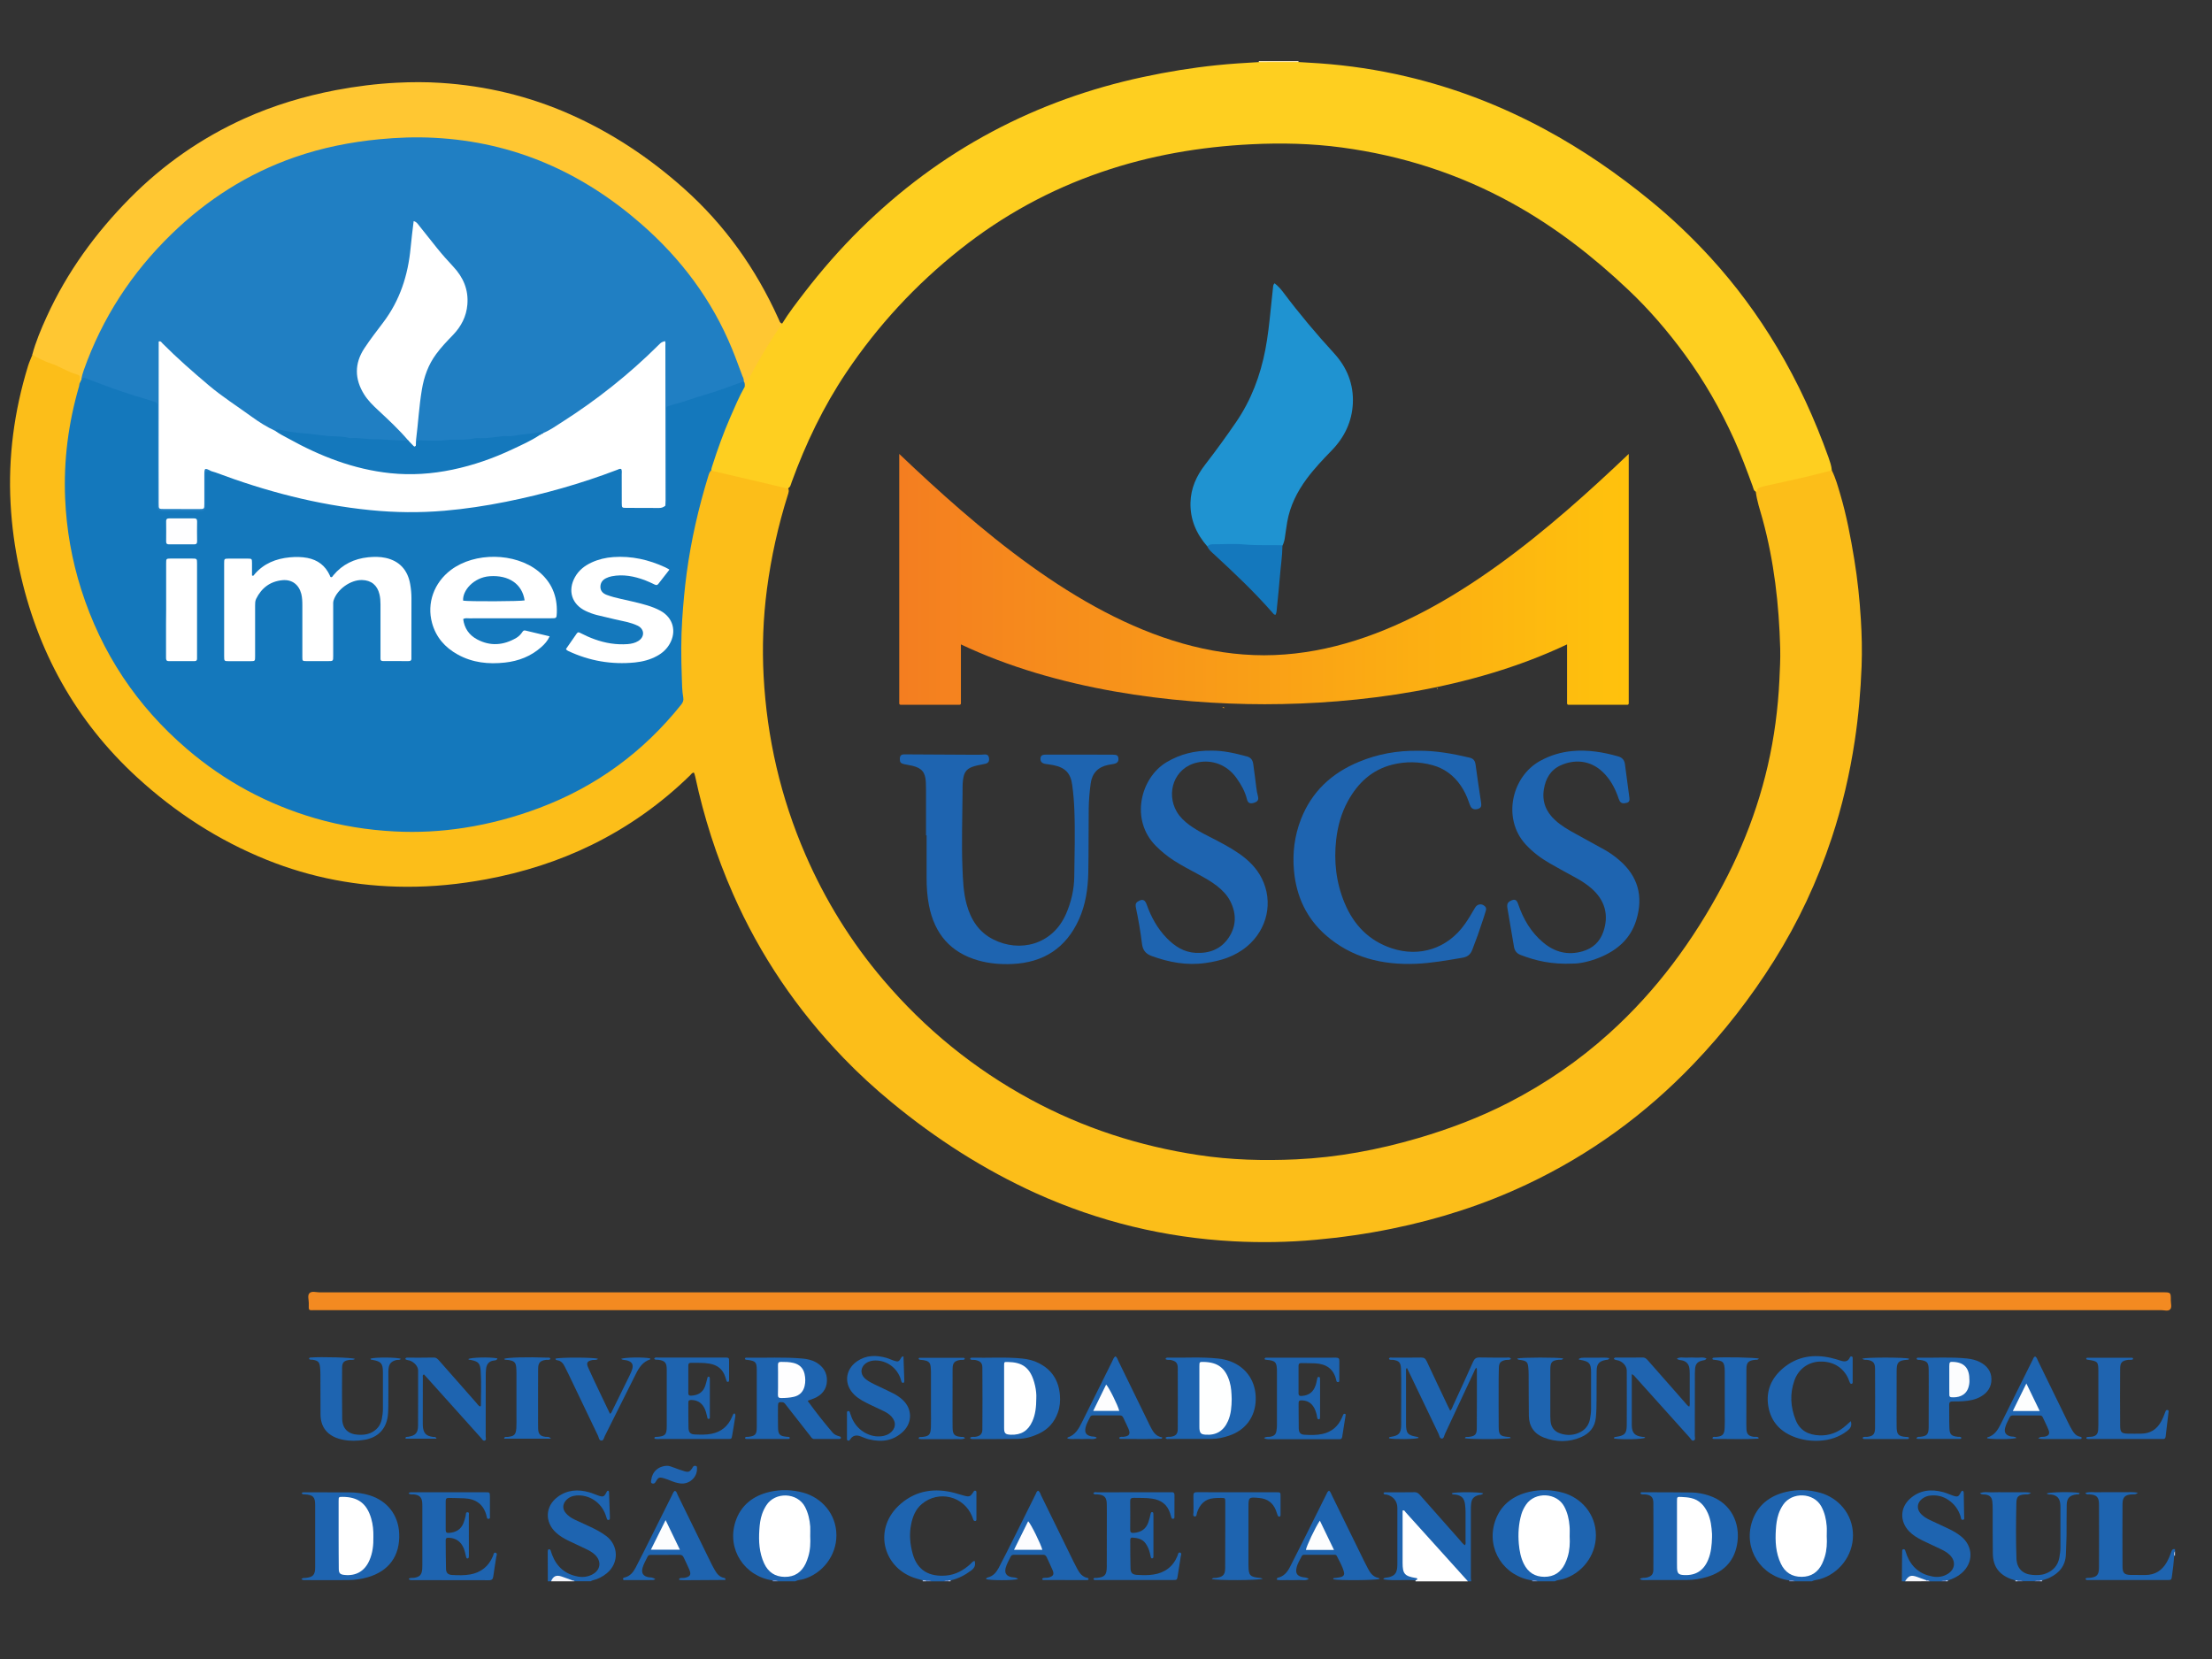 <?xml version="1.0" encoding="UTF-8"?>
<!-- Generator: Adobe Illustrator 16.0.0, SVG Export Plug-In . SVG Version: 6.00 Build 0)  -->
<!DOCTYPE svg PUBLIC "-//W3C//DTD SVG 1.1//EN" "http://www.w3.org/Graphics/SVG/1.1/DTD/svg11.dtd">
<svg version="1.1" id="Camada_1" xmlns="http://www.w3.org/2000/svg" xmlns:xlink="http://www.w3.org/1999/xlink" x="0px" y="0px" width="612px" height="459px" viewBox="10 171 612 459" enable-background="new 10 171 612 459" xml:space="preserve">
<rect x="10" y="171" width="612" height="459" fill="#333333" stroke="none"/>
<path fill="#1E64B0" d="M505.023,608.257c-7.766-1.127-12.729-8.609-10.3-16.212c1.468-4.563,4.891-7.217,9.47-8.284  c3.111-0.726,6.298-0.622,9.381,0.237c4.919,1.363,9.084,5.779,9.099,11.767c0.015,5.705-3.928,10.625-9.114,12.137  c-0.756,0.223-1.569,0.208-2.267,0.607c-1.586,0-3.156,0-4.742,0C506.09,608.152,505.498,608.523,505.023,608.257z"/>
<path fill="#1E64B0" d="M433.894,608.257c-7.766-1.127-12.729-8.609-10.299-16.212c1.468-4.563,4.891-7.217,9.47-8.284  c3.111-0.726,6.298-0.622,9.38,0.237c4.92,1.363,9.084,5.779,9.099,11.767c0.016,5.705-3.927,10.625-9.113,12.137  c-0.756,0.223-1.569,0.208-2.267,0.607c-1.586,0-3.157,0-4.742,0C434.96,608.152,434.367,608.523,433.894,608.257z"/>
<path fill="#1E64B0" d="M223.763,608.257c-7.765-1.127-12.729-8.609-10.299-16.212c1.467-4.563,4.89-7.217,9.469-8.284  c3.112-0.726,6.298-0.622,9.38,0.237c4.92,1.363,9.084,5.779,9.099,11.767c0.015,5.705-3.927,10.625-9.114,12.137  c-0.756,0.223-1.571,0.208-2.267,0.607c-1.586,0-3.157,0-4.742,0C224.83,608.152,224.237,608.523,223.763,608.257z"/>
<path fill="#1E64B0" d="M401.633,608.227c-2.934-0.252-5.883,0.208-8.816-0.252c-0.016,0-0.029-0.089-0.074-0.191  c0.415-0.37,0.993-0.281,1.481-0.4c1.526-0.37,2.18-1.065,2.342-2.638c0.045-0.488,0.045-0.992,0.045-1.481  c0-5.038,0-10.077,0-15.101c0-1.822-1.156-3.23-2.964-3.646c-0.297-0.073-0.712,0.104-0.859-0.354  c0.074-0.355,0.37-0.281,0.578-0.281c2.667-0.015,5.335,0.029,8.002-0.03c0.756-0.015,1.156,0.387,1.586,0.875  c3.615,4.119,7.246,8.226,10.892,12.314c0.444,0.504,0.83,1.081,1.438,1.48c0.341-0.385,0.178-0.8,0.191-1.154  c0.016-2.712,0.016-5.425,0-8.15c0-0.682-0.06-1.379-0.147-2.061c-0.237-1.689-0.963-2.387-2.667-2.652  c-0.326-0.06-0.712,0.089-0.964-0.237c-0.029-0.028-0.016-0.089-0.029-0.133c1.097-0.371,7.425-0.371,8.684,0.016  c-0.324,0.519-0.889,0.386-1.304,0.504c-1.317,0.415-1.882,1.008-2.03,2.399c-0.06,0.533-0.073,1.082-0.073,1.63  c0,6.27,0,12.537,0,18.807c0,0.341,0.06,0.682,0.104,1.021c-0.296,0-0.593,0-0.889,0c-2.282-1.318-3.66-3.557-5.379-5.424  c-3.335-3.616-6.596-7.306-9.914-10.937c-0.728-0.801-1.378-1.659-2.148-2.46c-0.415,0.43-0.223,0.89-0.223,1.288  c-0.016,4.136-0.016,8.284-0.016,12.419c0,2.52,0.37,3.022,2.815,3.778c0.281,0.089,0.578,0.133,0.815,0.326  c0.222,0.163,0.311,0.399,0.163,0.637C402.107,608.39,401.87,608.39,401.633,608.227z"/>
<path fill="#1E64B0" d="M567.588,608.257c-0.37-0.119-0.756-0.223-1.126-0.355c-3.349-1.229-5.038-3.452-5.098-7.023  c-0.074-4.09-0.029-8.195-0.044-12.285c0-0.739-0.017-1.48-0.104-2.208c-0.163-1.215-0.711-1.688-1.911-1.882  c-0.46-0.074-0.979,0.119-1.512-0.385c1.2-0.489,2.356-0.193,3.468-0.237c1.187-0.06,2.371-0.015,3.558-0.015  c1.141,0,2.267-0.017,3.407,0c1.142,0.028,2.282-0.104,3.676,0.133c-0.622,0.606-1.126,0.43-1.57,0.46  c-1.867,0.118-2.431,0.593-2.46,2.386c-0.104,5.127-0.163,10.271,0.029,15.396c0.104,2.667,1.703,4.268,4.37,4.489  c1.23,0.104,2.477,0.104,3.66-0.341c2.104-0.786,3.453-2.237,3.839-4.489c0.163-0.92,0.297-1.854,0.297-2.786  c0-3.705,0-7.409,0-11.101c0-0.398-0.016-0.8-0.074-1.186c-0.237-1.394-0.935-2.061-2.326-2.312c-0.46-0.089-0.979,0.09-1.395-0.311  c0.92-0.43,7.544-0.504,9.101-0.134c-0.074,0.519-0.504,0.354-0.801,0.386c-1.941,0.236-2.728,0.992-2.771,2.948  c-0.059,2.814-0.015,5.632-0.044,8.432c-0.029,1.72-0.134,3.453-0.178,5.172c-0.104,3.172-1.809,5.217-4.564,6.521  c-0.622,0.297-1.304,0.46-1.956,0.682c-0.191,0.148-0.415,0.104-0.622,0.119c-0.488,0.073-1.008-0.163-1.467,0.147  c-1.082,0-2.179,0-3.261,0c-0.459-0.312-0.979-0.09-1.452-0.147C568.003,608.346,567.781,608.375,567.588,608.257z"/>
<path fill="#1E64B0" d="M536.188,608.509c0.029-2.46,0.045-4.935,0.074-7.395c0-0.341,0-0.697,0.016-1.038  c0-0.207,0.073-0.399,0.296-0.444c0.267-0.06,0.46,0.061,0.549,0.341c0.146,0.476,0.311,0.935,0.488,1.395  c1.29,3.245,3.646,5.201,7.084,5.809c1.512,0.268,2.964,0.061,4.268-0.771c1.985-1.274,2.193-3.469,0.533-5.144  c-0.711-0.711-1.57-1.2-2.46-1.63c-1.688-0.813-3.395-1.57-5.082-2.399c-1.379-0.683-2.684-1.452-3.766-2.578  c-2.606-2.729-2.519-6.551,0.312-9.056c2.683-2.371,5.839-2.667,9.158-1.764c0.902,0.237,1.748,0.652,2.638,0.948  c1.363,0.46,1.586,0.355,2.269-1.007c0.104-0.193,0.222-0.312,0.43-0.342c0.385,0.207,0.311,0.577,0.325,0.903  c0.045,2.075,0.089,4.149,0.104,6.209c0,0.341,0.207,0.904-0.371,0.948c-0.519,0.045-0.487-0.52-0.593-0.874  c-0.593-1.971-1.732-3.512-3.438-4.653c-1.541-1.037-3.245-1.393-5.068-1.17c-0.593,0.073-1.155,0.267-1.675,0.562  c-1.985,1.171-2.224,3.229-0.52,4.771c0.667,0.608,1.423,1.053,2.238,1.438c1.646,0.771,3.319,1.525,4.964,2.312  c1.245,0.592,2.46,1.274,3.542,2.134c3.482,2.741,3.571,7.335,0.222,10.239c-1.096,0.948-2.386,1.571-3.764,2.001  c-0.178,0.147-0.385,0.118-0.593,0.118c-0.4,0.06-0.83-0.133-1.187,0.147c-1.082,0-2.178,0-3.26,0  c-0.297-0.267-0.667-0.104-0.993-0.147c-0.637-0.044-1.26-0.192-1.821-0.459c-1.482-0.667-2.815-0.593-3.986,0.606  C536.78,608.509,536.483,608.509,536.188,608.509z"/>
<path fill="#1E64B0" d="M161.569,608.509c-0.015-2.668-0.015-5.335-0.029-7.987c0-0.147,0-0.297,0.015-0.444  c0.015-0.207,0.044-0.385,0.296-0.431c0.222-0.044,0.4,0.074,0.474,0.269c0.163,0.414,0.267,0.844,0.43,1.259  c1.289,3.364,3.675,5.409,7.247,6.031c1.304,0.223,2.578,0.045,3.749-0.533c2.445-1.2,2.786-3.705,0.815-5.557  c-0.696-0.652-1.511-1.111-2.356-1.513c-1.645-0.784-3.305-1.541-4.95-2.342c-1.245-0.606-2.43-1.304-3.453-2.252  c-3.156-2.92-2.979-7.262,0.459-9.84c2.652-1.985,5.631-2.179,8.728-1.304c0.845,0.235,1.66,0.622,2.504,0.902  c1.393,0.476,1.645,0.371,2.312-0.934c0.089-0.178,0.163-0.355,0.385-0.399c0.326,0.073,0.311,0.341,0.311,0.577  c0.074,2.119,0.148,4.238,0.222,6.357c0.015,0.252,0,0.488,0,0.741c0,0.223-0.104,0.385-0.326,0.415  c-0.207,0.028-0.4-0.03-0.474-0.253c-0.133-0.37-0.237-0.756-0.37-1.126c-1.23-3.498-4.564-5.689-8.136-5.38  c-1.126,0.104-2.104,0.52-2.86,1.378c-0.949,1.082-0.963,2.388-0.03,3.482c0.682,0.801,1.556,1.379,2.49,1.823  c1.467,0.695,2.963,1.349,4.431,2.045c1.468,0.695,2.904,1.467,4.223,2.444c3.512,2.594,3.616,7.559,0.208,10.344  c-1.17,0.948-2.46,1.631-3.927,1.957c-0.178,0.044-0.341,0.162-0.519,0.251c-1.482,0-2.964,0-4.446,0  c-0.222-0.223-0.519-0.134-0.785-0.147c-0.727-0.119-1.482-0.163-2.149-0.519c-1.378-0.712-2.563-0.489-3.586,0.666  C162.162,608.509,161.865,608.509,161.569,608.509z"/>
<path fill="#1E64B0" d="M265.286,608.227c-0.845-0.252-1.719-0.459-2.549-0.756c-8.625-3.082-11.248-13.885-3.438-20.494  c4.312-3.646,9.38-4.342,14.774-2.934c0.949,0.252,1.882,0.577,2.845,0.814c1.26,0.325,1.601,0.162,2.312-0.935  c0.163-0.252,0.252-0.578,0.622-0.488c0.385,0.09,0.296,0.459,0.296,0.74c0.015,2.327,0.015,4.64,0,6.965  c0,0.281,0.06,0.652-0.355,0.683c-0.355,0.029-0.489-0.268-0.578-0.562c-0.074-0.236-0.163-0.46-0.251-0.697  c-2.282-5.631-9.232-7.35-13.9-3.467c-1.763,1.481-2.549,3.482-2.979,5.646c-0.563,2.757-0.311,5.498,0.445,8.195  c1.274,4.549,4.564,6.371,9.247,5.972c2.608-0.224,4.787-1.438,6.698-3.172c0.355-0.312,0.607-0.771,1.171-0.89  c0.341,1.156,0.015,1.956-0.949,2.667c-1.719,1.29-3.586,2.253-5.69,2.742c-0.178,0.133-0.4,0.104-0.593,0.118  c-0.4,0.06-0.83-0.133-1.186,0.148c-1.186,0-2.371,0-3.556,0c-0.474-0.312-1.008-0.09-1.512-0.148  C265.863,608.331,265.552,608.435,265.286,608.227z"/>
<path fill="#1E64B0" d="M611.525,601.41c-0.104,1.867-0.325,3.733-0.593,5.587c-0.163,1.141-0.163,1.155-1.349,1.155  c-6.328,0-12.641,0-18.969,0c-0.992,0-1.971,0-2.964,0c-0.236,0-0.503,0.045-0.666-0.355c0.267-0.311,0.666-0.207,1.021-0.237  c2.104-0.178,2.712-0.771,2.728-2.858c0.028-5.824,0.015-11.662,0-17.486c-0.016-2.03-0.623-2.623-2.639-2.771  c-0.354-0.029-0.801,0.163-1.142-0.386c1.216-0.415,2.416-0.134,3.586-0.191c1.186-0.045,2.371-0.017,3.557-0.017  c1.23,0,2.476-0.015,3.705,0c1.142,0.017,2.297-0.104,3.675,0.135c-0.593,0.606-1.097,0.43-1.541,0.459  c-2,0.104-2.683,0.74-2.696,2.712c-0.029,5.734-0.029,11.455,0,17.189c0.016,1.911,0.475,2.355,2.355,2.4  c1.334,0.029,2.667,0.015,4.001,0.015c2.668-0.015,4.594-1.26,5.898-3.557c0.533-0.948,0.948-1.956,1.289-2.979  c0.178-0.533,0.443-0.726,0.978-0.606c0,0.191,0,0.399,0,0.593C611.438,600.565,611.748,601.04,611.525,601.41z"/>
<path fill="#FFFFFF" d="M401.633,608.227c0.163-0.089,0.415-0.059,0.476-0.296c0.059-0.252-0.135-0.325-0.342-0.341  c-0.045,0-0.104,0-0.147-0.015c-2.993-0.504-3.558-1.156-3.558-4.164c0-4.831,0-9.662,0-14.479c0.52-0.178,0.652,0.252,0.846,0.476  c5.75,6.372,11.499,12.744,17.249,19.116c-4.847,0-9.678,0-14.522,0C401.633,608.42,401.633,608.315,401.633,608.227z"/>
<path fill="#F6F7FC" d="M537.076,608.509c0.963-1.571,1.63-1.823,3.274-1.245c0.89,0.312,1.765,0.652,2.639,0.963  c0.104,0.061,0.133,0.119,0.104,0.179c-0.028,0.06-0.06,0.089-0.104,0.089C541.033,608.509,539.047,608.509,537.076,608.509z"/>
<path fill="#F5F6FB" d="M162.458,608.509c0.593-1.423,1.423-1.823,2.875-1.349c1.022,0.341,2.03,0.726,3.038,1.097  c0.104,0.044,0.148,0.104,0.119,0.163c-0.03,0.059-0.059,0.089-0.104,0.089C166.415,608.509,164.429,608.509,162.458,608.509z"/>
<path fill="#FFEEBD" d="M369.251,187.914c0.015,0.089,0.015,0.163,0.015,0.252c-0.385,0.474-0.934,0.504-1.467,0.504  c-2.682,0.044-5.364,0.044-8.047,0c-0.533,0-1.081-0.03-1.48-0.489c0-0.089,0.015-0.178,0.015-0.267  C361.945,187.914,365.591,187.914,369.251,187.914z"/>
<path fill="#5D82C1" d="M572.938,608.509c0.431-0.46,0.979-0.268,1.497-0.282c0.09,0.074,0.118,0.135,0.074,0.193  c-0.03,0.059-0.06,0.089-0.089,0.089C573.931,608.509,573.427,608.509,572.938,608.509z"/>
<path fill="#567EBE" d="M568.166,608.227c0.519,0.017,1.067-0.191,1.512,0.282c-0.488,0-0.992,0-1.481,0  c-0.089-0.06-0.118-0.119-0.104-0.178C568.122,608.271,568.137,608.227,568.166,608.227z"/>
<path fill="#6F8EC7" d="M223.763,608.257c0.534-0.045,1.067-0.163,1.526,0.252c-0.489,0-0.993,0-1.482,0  C223.808,608.42,223.793,608.331,223.763,608.257z"/>
<path fill="#6F8EC7" d="M505.023,608.257c0.532-0.045,1.065-0.163,1.525,0.252c-0.489,0-0.993,0-1.481,0  C505.067,608.42,505.053,608.331,505.023,608.257z"/>
<path fill="#5A80BF" d="M266.16,608.241c0.519,0,1.082-0.192,1.512,0.268c-0.489,0-0.993,0-1.482,0  c-0.089-0.045-0.119-0.104-0.104-0.178C266.115,608.271,266.13,608.241,266.16,608.241z"/>
<path fill="#6F8EC7" d="M433.894,608.257c0.533-0.045,1.066-0.163,1.526,0.252c-0.489,0-0.993,0-1.481,0  C433.938,608.42,433.923,608.331,433.894,608.257z"/>
<path fill="#6084C2" d="M271.228,608.509c0.326-0.415,0.771-0.297,1.201-0.282c0.089,0.074,0.119,0.135,0.074,0.193  c-0.029,0.059-0.059,0.089-0.089,0.089C272.013,608.509,271.628,608.509,271.228,608.509z"/>
<path fill="#BDCAE6" d="M611.525,601.41c-0.044-0.43-0.147-0.859,0.236-1.2c0,0.4,0,0.785,0,1.186l-0.117,0.029L611.525,601.41z"/>
<path fill="#5D82C0" d="M547.153,608.509c0.325-0.399,0.784-0.282,1.2-0.282c0.089,0.074,0.104,0.135,0.073,0.193  s-0.06,0.089-0.089,0.089C547.938,608.509,547.553,608.509,547.153,608.509z"/>
<path fill="#B9C7E4" d="M543.004,608.509c0-0.089,0-0.178-0.015-0.282c0.341-0.044,0.667-0.028,0.902,0.282  C543.597,608.509,543.3,608.509,543.004,608.509z"/>
<path fill="#B8C7E4" d="M266.16,608.241c0.03,0.09,0.044,0.179,0.03,0.268c-0.296,0-0.593,0-0.889,0c0-0.089,0-0.178-0.015-0.282  C265.582,608.241,265.863,608.241,266.16,608.241z"/>
<path fill="#BBC8E5" d="M548.339,608.509c-0.015-0.089-0.015-0.192,0.015-0.282c0.192,0,0.386,0,0.578,0  c-0.016,0.09-0.016,0.179-0.016,0.268C548.738,608.509,548.531,608.509,548.339,608.509z"/>
<path fill="#C5D0E9" d="M568.166,608.227c0.029,0.09,0.045,0.179,0.029,0.282c-0.192,0-0.399,0-0.592,0  c0-0.089-0.017-0.163-0.017-0.252C567.781,608.241,567.974,608.241,568.166,608.227z"/>
<path fill="#BDC9E6" d="M272.413,608.509c-0.015-0.089-0.015-0.192,0.015-0.282c0.192,0,0.385,0.017,0.593,0.017  c-0.015,0.089-0.015,0.178-0.015,0.267C272.813,608.509,272.606,608.509,272.413,608.509z"/>
<path fill="#B7C6E4" d="M168.386,608.509c-0.015-0.089-0.015-0.163-0.015-0.252c0.252-0.045,0.489-0.045,0.608,0.252  C168.786,608.509,168.578,608.509,168.386,608.509z"/>
<path fill="#BBC8E5" d="M574.42,608.509c-0.016-0.089-0.016-0.192,0.015-0.282c0.192,0,0.386,0.017,0.594,0.017  c-0.016,0.089-0.016,0.178-0.016,0.267C574.819,608.509,574.612,608.509,574.42,608.509z"/>
<path fill="#FCBE19" d="M516.816,301.145c1.066,2.133,1.688,4.416,2.355,6.684c1.733,5.867,2.859,11.885,3.854,17.916  c0.903,5.498,1.481,11.04,1.822,16.597c0.268,4.343,0.37,8.685,0.207,13.026c-0.267,6.891-0.858,13.767-1.896,20.598  c-1.379,9.143-3.468,18.108-6.372,26.881c-3.957,11.944-9.262,23.28-15.96,33.937c-6.446,10.269-13.87,19.798-22.258,28.569  c-13.322,13.931-28.63,25.06-46.058,33.299c-11.959,5.659-24.479,9.662-37.433,12.3c-6.965,1.422-13.974,2.43-21.059,3.066  c-7.587,0.696-15.188,0.814-22.775,0.415c-18.997-1.021-37.209-5.438-54.577-13.277c-14.463-6.564-27.711-15.057-39.966-25.162  c-4.653-3.838-9.099-7.898-13.277-12.24c-12.878-13.337-23.147-28.452-30.616-45.435c-4.609-10.462-8.076-21.294-10.462-32.468  c-0.044-0.238-0.119-0.475-0.193-0.711c-0.044-0.135-0.119-0.252-0.178-0.387c-0.534,0.045-0.756,0.475-1.052,0.771  c-8.017,7.824-17.042,14.226-27.088,19.175c-9.307,4.579-19.131,7.676-29.312,9.573c-7.335,1.362-14.745,2.118-22.213,2.073  c-13.322-0.06-26.2-2.488-38.559-7.469c-13.337-5.379-25.207-13.085-35.787-22.776c-17.1-15.692-27.755-35.061-32.615-57.689  c-1.274-5.942-2.089-11.944-2.416-18.02c-0.711-13.012,1.008-25.697,4.816-38.115c0.326-1.082,0.815-2.104,1.23-3.155  c0.415-0.193,0.771-0.015,1.112,0.163c3.601,1.777,7.306,3.334,11.055,4.787c1.719,0.666,1.349,1.882,1.245,3.142  c-0.83,3.765-1.912,7.454-2.519,11.263c-0.652,4.045-1.097,8.105-1.363,12.195c-0.637,9.721,0.682,19.205,3.053,28.571  c3.512,13.87,10.002,26.243,19.146,37.239c9.247,11.113,20.509,19.619,33.624,25.666c8.758,4.045,17.945,6.639,27.533,7.824  c4.208,0.52,8.447,0.979,12.685,0.859c14.33-0.415,28.082-3.408,41.122-9.484c10.151-4.712,19.087-11.129,26.852-19.16  c1.956-2.017,3.75-4.194,5.513-6.402c0.445-0.562,0.682-1.172,0.607-1.912c-0.503-5.32-0.533-10.641-0.474-15.975  c0.133-10.254,1.408-20.377,3.512-30.394c0.948-4.55,2.119-9.04,3.468-13.485c0.341-1.141,0.43-2.488,1.719-3.127  c2.593,0.282,5.098,1.067,7.632,1.631c4.075,0.903,8.135,1.881,12.21,2.845c0.474,0.118,0.963,0.208,1.304,0.622  c0.4,0.682,0.148,1.349-0.06,2.001c-2.682,8.506-4.594,17.159-5.764,26.007c-1.052,8.002-1.349,16.049-0.919,24.081  c0.919,17.116,4.727,33.594,11.559,49.346c5.483,12.642,12.655,24.229,21.591,34.721c11.514,13.529,25.059,24.569,40.708,33.047  c14.582,7.897,30.082,12.906,46.457,15.382c8.965,1.362,18.005,1.601,27.029,1.186c11.425-0.534,22.643-2.623,33.623-5.839  c8.699-2.549,17.146-5.735,25.207-9.884c10.092-5.202,19.396-11.574,27.845-19.205c12.996-11.722,23.161-25.548,31.342-40.944  c7.498-14.106,12.479-28.999,14.597-44.827c0.533-3.957,0.89-7.928,1.082-11.929c0.134-2.903,0.297-5.823,0.223-8.728  c-0.326-12.122-1.675-24.11-4.905-35.848c-0.696-2.519-1.556-4.994-1.867-7.617c0.179-1.467,1.408-1.674,2.489-1.912  c3.75-0.829,7.499-1.733,11.248-2.578c1.926-0.43,3.823-0.993,5.765-1.333C515.765,301.07,516.283,300.861,516.816,301.145z"/>
<path fill="#FECF20" d="M516.816,301.145c-2.282,0.578-4.55,1.186-6.831,1.719c-3.29,0.771-6.596,1.482-9.899,2.223  c-0.859,0.193-1.748,0.311-2.578,0.594c-0.651,0.221-1.512,0.37-1.423,1.407c-0.919-0.104-0.934-0.935-1.156-1.526  c-1.614-4.4-3.245-8.802-5.187-13.084c-3.749-8.254-8.225-16.078-13.589-23.398c-4.684-6.387-9.824-12.389-15.574-17.827  c-9.78-9.276-20.36-17.485-32.201-24.021c-14.76-8.15-30.497-13.188-47.168-15.427c-8.299-1.111-16.656-1.304-24.97-0.889  c-14.152,0.697-28.052,3.068-41.508,7.69c-14.24,4.875-27.25,12.004-39.046,21.354c-12.285,9.735-22.821,21.103-31.549,34.113  c-6.328,9.438-11.218,19.635-15.1,30.304c-0.252,0.682-0.326,1.482-1.156,1.793c-2.045-0.488-4.075-0.993-6.12-1.467  c-4.712-1.098-9.425-2.193-14.137-3.29c-0.282-0.06-0.548-0.193-0.83-0.282c-0.37-0.459-0.178-0.947-0.029-1.408  c2.371-7.498,5.187-14.818,8.921-21.769c2.756-5.527,5.838-10.862,9.306-15.976c0.37-0.562,0.667-1.215,1.408-1.451  c1.837-2.993,3.986-5.75,6.12-8.537c4.786-6.223,9.958-12.135,15.545-17.648c10.862-10.699,22.939-19.739,36.424-26.911  c13.188-7.024,27.133-11.988,41.729-15.115c6.757-1.453,13.544-2.564,20.42-3.275c3.868-0.4,7.75-0.637,11.647-0.86  c3.66,0,7.336-0.015,10.996-0.015c1.911,0.119,3.838,0.222,5.749,0.355c8.121,0.578,16.151,1.778,24.096,3.646  c13.426,3.157,26.186,8.076,38.321,14.626c10.418,5.616,20.108,12.299,29.267,19.798c5.898,4.831,11.396,10.062,16.538,15.679  c6.979,7.631,13.101,15.931,18.405,24.807c5.794,9.691,10.462,19.902,14.255,30.512  C516.298,298.729,516.728,299.898,516.816,301.145z"/>
<path fill="#FFC732" d="M226.398,260.525c-3.853,5.602-7.306,11.425-10.344,17.485c-0.459-0.385-0.415-0.963-0.593-1.452  c-1.215-4.297-2.919-8.401-4.757-12.447c-5.216-11.455-12.773-21.191-22.05-29.623c-6.742-6.15-14.152-11.396-22.302-15.516  c-8.654-4.373-17.827-7.262-27.429-8.67c-5.824-0.845-11.692-1.26-17.561-0.919c-8.728,0.519-17.367,1.66-25.799,4.209  c-12.329,3.719-23.399,9.75-33.135,18.167c-8.995,7.78-16.612,16.717-22.317,27.223c-2.949,5.438-5.483,11.039-7.247,16.996  c-0.208,0.475-0.192,1.111-0.889,1.215c0-0.252-0.044-0.504,0-0.74c0.237-1.526,0.252-1.571-1.111-1.985  c-2.4-0.741-4.505-2.164-6.891-2.948c-1.778-0.594-3.423-1.453-5.053-2.371c0.978-3.631,2.43-7.084,3.986-10.492  c5.631-12.358,13.5-23.162,23.014-32.795c9.202-9.305,19.738-16.655,31.653-22.049c8.135-3.675,16.612-6.209,25.37-7.883  c5.572-1.052,11.203-1.764,16.864-2.045c4.045-0.208,8.106-0.223,12.136,0.044c12.478,0.8,24.451,3.66,35.891,8.743  c11.559,5.143,21.947,12.062,31.372,20.465c11.336,10.106,19.931,22.214,26.17,36.04  C225.657,259.666,225.672,260.348,226.398,260.525z"/>
<path fill="#F38A21" d="M353.027,533.481c-85.208,0-170.417,0-255.625,0c-2.238,0-1.971,0.324-1.971-1.941  c0-0.934-0.4-2.119,0.163-2.727c0.637-0.697,1.867-0.253,2.831-0.253c169.971-0.015,339.942-0.015,509.914-0.015  c2.269,0,2.282,0,2.269,2.252c0,0.83,0.341,1.882-0.163,2.445c-0.578,0.637-1.676,0.237-2.549,0.237  C522.954,533.481,437.983,533.481,353.027,533.481z"/>
<path fill="#1E64B0" d="M428.04,546.966c-0.46,0.431-1.037,0.208-1.526,0.312c-1.318,0.312-1.764,0.741-1.822,2.119  c-0.06,1.777-0.06,3.557-0.06,5.335c0,3.703-0.015,7.408,0.016,11.113c0.028,2.163,0.415,2.52,2.593,2.711  c0.268,0.03,0.607-0.089,0.712,0.312c-1.022,0.354-11.263,0.4-12.67,0.06c0.178-0.549,0.637-0.341,0.978-0.37  c1.778-0.162,2.327-0.638,2.327-2.37c0.044-5.438,0.029-10.862,0.029-16.302c0-0.134-0.074-0.252-0.134-0.475  c-0.399,0.341-0.504,0.771-0.683,1.156c-2.667,5.72-5.334,11.455-8.017,17.16c-0.224,0.474-0.281,1.273-0.83,1.289  c-0.667,0.015-0.711-0.83-0.948-1.334c-2.697-5.603-5.379-11.203-8.062-16.819c-0.207-0.444-0.431-0.874-0.696-1.407  c-0.355,0.325-0.237,0.666-0.237,0.963c0,4.847-0.015,9.678,0,14.522c0,2.638,0.46,3.155,3.053,3.601  c0.192,0.03,0.387,0.045,0.415,0.297c-0.934,0.37-6.652,0.444-8.18,0.104c-0.03-0.355,0.222-0.355,0.475-0.4  c2.268-0.354,2.859-0.978,2.89-3.305c0.03-3.452,0.016-6.92,0.016-10.373c0-1.733,0.016-3.452-0.06-5.188  c-0.089-1.777-0.563-2.208-2.297-2.46c-0.355-0.044-0.802,0.179-1.054-0.296c0.237-0.489,0.683-0.297,1.038-0.297  c2.622-0.015,5.23,0.03,7.854-0.029c0.83-0.015,1.215,0.268,1.556,0.993c1.912,4.119,3.868,8.209,5.811,12.314  c0.207,0.443,0.43,0.874,0.695,1.407c0.476-0.415,0.594-0.935,0.801-1.394c1.853-4.031,3.733-8.062,5.526-12.122  c0.4-0.903,0.86-1.245,1.867-1.215c2.46,0.074,4.935,0.015,7.41,0.044C427.21,546.625,427.699,546.418,428.04,546.966z"/>
<path fill="#1E64B0" d="M463.693,607.842c0.696-0.43,1.318-0.223,1.883-0.371c1.333-0.324,1.867-0.874,1.867-2.252  c0.028-6.12,0.028-12.24,0-18.346c0-1.66-0.652-2.268-2.327-2.415c-0.385-0.03-0.8,0.104-1.155-0.148  c-0.03-0.029-0.045-0.073-0.074-0.118c0.044-0.459,0.415-0.325,0.667-0.325c4.489,0,8.979,0,13.471,0.059  c1.63,0.016,3.229,0.341,4.786,0.845c6.401,2.119,8.551,7.854,7.897,12.849c-0.651,5.009-3.556,8.21-8.372,9.662  c-1.808,0.549-3.66,0.845-5.542,0.858c-4.001,0.03-7.987,0.016-11.988,0.016C464.509,608.168,464.153,608.212,463.693,607.842z"/>
<path fill="#1E64B0" d="M93.462,584.072c0.326-0.281,0.726-0.192,1.082-0.192c4.001,0,8.002,0,12.003,0.015  c1.986,0,3.942,0.253,5.838,0.859c4.846,1.557,7.854,5.483,8.062,10.565c0.252,6.136-2.845,10.389-8.758,12.078  c-1.763,0.503-3.571,0.771-5.409,0.771c-3.897,0.029-7.795,0.015-11.707,0c-0.371,0-0.771,0.089-1.186-0.268  c0.341-0.399,0.741-0.297,1.097-0.325c2.075-0.193,2.712-0.815,2.712-2.891c0.015-5.778,0.015-11.559,0-17.338  c-0.015-2.208-0.578-2.741-2.831-2.89C94.069,584.428,93.684,584.576,93.462,584.072z"/>
<path fill="#1E64B0" d="M233.514,558.524c0,0.06-0.015,0.118,0.015,0.147c2.164,2.993,4.446,5.913,6.861,8.714  c0.503,0.593,1.215,0.829,1.926,1.037c0.192,0.061,0.371,0.163,0.341,0.4c-0.03,0.235-0.222,0.296-0.43,0.296  c-2.327,0-4.638,0-6.965,0.015c-0.607,0-0.815-0.504-1.111-0.874c-2.193-2.801-4.372-5.602-6.58-8.401  c-0.296-0.37-0.504-0.83-1.097-0.904c-0.993-0.104-1.23,0.045-1.23,1.038c-0.015,1.971-0.015,3.956,0.015,5.927  c0.03,1.972,0.459,2.416,2.416,2.594c0.282,0.029,0.593-0.045,0.83,0.207c0.059,0.371-0.208,0.4-0.459,0.4  c-3.853,0-7.706,0-11.559,0c-0.133,0-0.282-0.029-0.355-0.223c0.059-0.503,0.489-0.325,0.785-0.355  c2.03-0.207,2.46-0.637,2.46-2.696c0.015-5.23,0.015-10.463,0-15.708c0-2.281-0.311-2.594-2.593-2.904  c-0.237-0.029-0.504,0.016-0.682-0.223c0-0.46,0.371-0.386,0.623-0.371c5.083,0.074,10.166-0.222,15.248,0.224  c1.334,0.118,2.638,0.386,3.809,1.066c1.956,1.126,3.067,2.815,3.008,5.082c-0.059,2.356-1.378,3.942-3.512,4.861  C234.714,558.109,234.107,558.317,233.514,558.524z"/>
<path fill="#1E64B0" d="M332.459,568.794c0.43-0.399,0.904-0.222,1.334-0.267c1.452-0.163,2.061-0.727,2.061-2.163  c0.028-5.616,0.028-11.248,0-16.864c0-1.407-0.52-1.911-1.867-2.223c-0.504-0.118-1.067,0.117-1.513-0.268  c0.09-0.371,0.326-0.386,0.578-0.386c4.684,0.089,9.365-0.252,14.048,0.252c1.126,0.119,2.238,0.371,3.306,0.771  c4.505,1.689,7.128,5.646,7.023,10.581c-0.104,4.786-2.831,8.478-7.395,9.987c-1.541,0.52-3.127,0.89-4.771,0.89  c-4.001,0.016-7.986,0.016-11.988,0.016C333.022,569.135,332.682,569.254,332.459,568.794z"/>
<path fill="#1E64B0" d="M278.371,568.809c0.474-0.414,0.993-0.222,1.467-0.28c1.26-0.163,1.956-0.741,1.956-2  c0.044-5.722,0.044-11.455,0-17.177c-0.015-1.304-0.593-1.776-1.897-2.073c-0.489-0.118-1.067,0.134-1.497-0.268  c0.089-0.399,0.356-0.386,0.593-0.37c4.638,0.09,9.277-0.236,13.915,0.236c1.526,0.163,3.023,0.52,4.401,1.216  c3.69,1.822,5.617,4.83,5.942,8.905c0.133,1.631,0,3.246-0.563,4.816c-0.963,2.696-2.712,4.668-5.305,5.867  c-1.808,0.846-3.719,1.378-5.705,1.424c-4.194,0.073-8.388,0.045-12.596,0.06C278.859,569.135,278.593,569.18,278.371,568.809z"/>
<path fill="#1E64B0" d="M123.07,607.812c0.474-0.386,0.993-0.192,1.467-0.268c1.585-0.252,2.148-0.83,2.282-2.415  c0.03-0.341,0.03-0.696,0.03-1.037c0-5.482,0-10.966,0-16.448c0-0.253,0-0.489-0.015-0.741c-0.089-1.615-0.741-2.282-2.371-2.444  c-0.445-0.045-0.963,0.147-1.423-0.297c0.326-0.37,0.667-0.296,0.978-0.296c6.772,0,13.53,0,20.302,0c1.2,0,1.215,0.015,1.23,1.215  c0.015,1.778,0.015,3.557,0,5.335c0,0.311,0.148,0.771-0.371,0.814c-0.489,0.029-0.474-0.415-0.548-0.74  c-0.771-3.261-2.935-4.787-6.165-4.95c-1.422-0.074-2.86-0.044-4.297-0.104c-0.652-0.029-0.859,0.267-0.859,0.874  c0.015,2.668,0.015,5.335,0,8.003c0,0.666,0.296,0.844,0.904,0.8c1.882-0.134,3.305-0.904,4.031-2.741  c0.252-0.652,0.43-1.305,0.593-1.986c0.089-0.37-0.044-1.065,0.578-0.991c0.504,0.044,0.296,0.65,0.296,1.008  c0.015,3.556,0.015,7.111,0.015,10.669c0,0.191,0.015,0.399-0.015,0.593c-0.015,0.252-0.044,0.519-0.385,0.519  c-0.223,0-0.312-0.206-0.356-0.399c-0.208-0.814-0.341-1.646-0.667-2.415c-0.756-1.822-2.09-2.801-4.075-2.919  c-0.608-0.03-0.934,0.089-0.919,0.771c0.03,2.623,0.015,5.23,0.089,7.854c0.03,1.097,0.563,1.615,1.675,1.675  c1.674,0.089,3.349,0.148,5.023-0.148c3.008-0.548,5.098-2.236,6.283-5.053c0.163-0.386,0.192-1.082,0.696-0.964  c0.682,0.163,0.252,0.845,0.208,1.26c-0.237,1.765-0.578,3.497-0.8,5.262c-0.104,0.771-0.355,1.097-1.2,1.097  c-7.113-0.029-14.226-0.015-21.339-0.029C123.663,608.152,123.336,608.257,123.07,607.812z"/>
<path fill="#1E64B0" d="M312.513,607.842c0.192-0.399,0.578-0.252,0.874-0.267c2.253-0.208,2.816-0.786,2.831-3.099  c0.029-4.148,0.016-8.298,0.016-12.446c0-1.63,0.015-3.262-0.016-4.892c-0.03-1.882-0.682-2.549-2.579-2.682  c-0.37-0.03-0.8,0.133-1.154-0.269c0.267-0.503,0.756-0.311,1.126-0.311c6.669-0.015,13.337-0.015,20.006-0.015  c0.146,0,0.296,0.015,0.443,0c0.607-0.061,0.89,0.162,0.89,0.828c-0.029,1.973-0.016,3.957-0.016,5.929  c0,0.236,0.029,0.519-0.296,0.593c-0.386,0.089-0.504-0.178-0.593-0.489c-0.104-0.385-0.208-0.756-0.341-1.141  c-0.786-2.371-2.505-3.571-4.891-3.942c-1.72-0.267-3.453-0.178-5.173-0.222c-0.711-0.015-0.963,0.252-0.947,0.948  c0.028,2.623,0.028,5.23,0,7.854c0,0.728,0.267,0.949,0.979,0.891c1.956-0.148,3.378-1.022,4.045-2.92  c0.281-0.785,0.444-1.614,0.652-2.431c0.044-0.192,0.133-0.399,0.354-0.415c0.326-0.015,0.37,0.268,0.387,0.504  c0.015,0.252,0.015,0.489,0.015,0.741c0,3.452,0,6.92,0,10.373c0,0.148,0.015,0.296,0,0.444c-0.03,0.267,0.089,0.651-0.297,0.74  c-0.415,0.09-0.415-0.325-0.489-0.577c-0.073-0.281-0.118-0.578-0.191-0.874c-0.237-0.965-0.607-1.867-1.2-2.684  c-0.904-1.26-2.252-1.497-3.66-1.601c-0.37-0.029-0.533,0.192-0.563,0.534c-0.015,0.104-0.015,0.191-0.015,0.296  c0.015,2.562,0,5.143,0.074,7.706c0.029,1.186,0.548,1.704,1.732,1.777c1.526,0.09,3.068,0.147,4.579-0.089  c3.172-0.475,5.453-2.164,6.685-5.172c0.147-0.371,0.163-1.067,0.726-0.904c0.549,0.148,0.224,0.771,0.163,1.156  c-0.252,1.763-0.548,3.513-0.829,5.261c-0.178,1.155-0.178,1.17-1.394,1.17c-6.031,0-12.048,0-18.079,0  c-1.037,0-2.074,0.017-3.111,0C312.987,608.152,312.661,608.241,312.513,607.842z"/>
<path fill="#1E64B0" d="M359.711,568.854c0.682-0.459,1.244-0.252,1.763-0.354c1.067-0.208,1.542-0.638,1.704-1.734  c0.09-0.532,0.119-1.081,0.119-1.614c0.016-4.891,0-9.78,0-14.67c0-0.045,0-0.104,0-0.148c-0.029-2.475-0.415-2.89-2.89-3.112  c-0.192-0.015-0.386-0.028-0.533-0.191c0.015-0.459,0.37-0.386,0.637-0.386c6.372,0,12.744,0,19.116-0.016  c0.711,0,0.948,0.237,0.934,0.948c-0.028,1.733-0.015,3.453-0.015,5.187c0,0.282,0.06,0.639-0.386,0.639  c-0.296,0-0.399-0.237-0.444-0.489c-0.015-0.044-0.015-0.104-0.029-0.148c-0.712-3.052-2.771-4.399-5.765-4.562  c-1.273-0.061-2.562-0.045-3.853-0.074c-0.563-0.015-0.802,0.192-0.802,0.771c0.016,2.52,0.016,5.038,0,7.558  c0,0.711,0.355,0.8,0.935,0.756c1.927-0.134,3.171-1.067,3.809-2.979c0.224-0.652,0.296-1.35,0.476-2.017  c0.044-0.191,0.235-0.296,0.459-0.252c0.178,0.029,0.236,0.178,0.252,0.312c0.028,0.236,0.028,0.487,0.028,0.739  c0,3.217,0,6.417,0,9.634c0,0.191,0,0.399-0.015,0.593c-0.015,0.192-0.044,0.415-0.281,0.443c-0.312,0.029-0.443-0.178-0.488-0.43  c-0.09-0.696-0.253-1.363-0.505-2.001c-0.756-1.896-1.956-2.756-3.764-2.814c-0.606-0.016-0.904,0.104-0.89,0.785  c0.029,2.326,0,4.639,0.045,6.966c0.029,1.185,0.474,1.703,1.556,1.763c1.675,0.089,3.351,0.147,5.009-0.222  c2.563-0.578,4.312-2.075,5.351-4.446c0.134-0.312,0.252-0.637,0.415-0.948c0.06-0.104,0.236-0.191,0.354-0.191  c0.268,0,0.312,0.223,0.281,0.414c-0.311,2-0.637,4.002-0.948,5.986c-0.074,0.476-0.341,0.683-0.813,0.639  c-0.148-0.016-0.297,0-0.445,0c-6.416,0-12.848,0-19.264,0C360.496,569.135,360.155,569.18,359.711,568.854z"/>
<path fill="#1E64B0" d="M213.257,562.052c0.341,0.431,0.178,0.83,0.119,1.2c-0.237,1.615-0.519,3.216-0.786,4.816  c-0.178,1.052-0.192,1.065-1.289,1.065c-3.512,0.016-7.009,0-10.521,0c-2.771,0-5.527,0-8.298,0c-0.474,0-0.978,0.089-1.438-0.133  c0.03-0.607,0.474-0.43,0.771-0.46c2.193-0.163,2.653-0.622,2.653-2.83c0.015-5.29,0.015-10.565,0-15.856  c0-1.866-0.548-2.43-2.416-2.651c-0.326-0.044-0.697,0.089-0.993-0.192c-0.029-0.03-0.015-0.074-0.029-0.208  c0.281-0.325,0.696-0.207,1.052-0.207c6.121-0.015,12.255-0.015,18.375,0c1.245,0,1.26,0.016,1.26,1.187  c0.015,1.675,0,3.362,0,5.038c0,0.252-0.06,0.519-0.371,0.519c-0.222,0-0.311-0.207-0.371-0.399  c-0.104-0.325-0.208-0.651-0.311-0.992c-0.682-2.164-2.223-3.306-4.401-3.676c-1.674-0.281-3.349-0.192-5.023-0.223  c-0.548-0.015-0.815,0.192-0.8,0.771c0.015,2.52,0.015,5.038,0,7.558c-0.015,0.727,0.371,0.8,0.949,0.756  c1.778-0.134,3.112-0.919,3.719-2.667c0.267-0.741,0.415-1.525,0.623-2.282c0.059-0.208,0.178-0.341,0.415-0.281  c0.178,0.045,0.208,0.192,0.223,0.325c0.029,0.252,0.029,0.489,0.029,0.741c0,3.156,0,6.327,0,9.484c0,0.104,0.015,0.207,0,0.296  c-0.059,0.312,0.163,0.785-0.355,0.815c-0.385,0.015-0.326-0.415-0.4-0.683c-0.208-0.858-0.415-1.72-0.86-2.505  c-0.771-1.378-1.956-2.016-3.527-2.045c-0.533,0-0.83,0.119-0.815,0.727c0.03,2.326-0.03,4.639,0.044,6.966  c0.044,1.317,0.548,1.808,1.823,1.852c1.526,0.045,3.053,0.119,4.579-0.192c2.682-0.548,4.52-2.089,5.602-4.578  c0.133-0.312,0.267-0.638,0.43-0.948C212.946,562.155,213.079,562.141,213.257,562.052z"/>
<path fill="#1F64B0" d="M461.471,551.189c0,3.438,0,6.741,0,10.047c0,1.378-0.015,2.771,0,4.148c0.045,2.075,0.846,2.919,2.92,3.156  c0.281,0.03,0.594-0.044,0.801,0.237c-0.757,0.443-6.388,0.578-8.624,0.223c-0.074-0.46,0.28-0.43,0.562-0.46  c2.386-0.355,2.936-0.919,2.949-3.23c0.029-5.037,0.015-10.075,0-15.114c0-1.187-0.993-2.341-2.269-2.771  c-0.443-0.147-0.947-0.119-1.304-0.444c0.178-0.488,0.52-0.37,0.785-0.37c2.371-0.016,4.742,0.028,7.113-0.029  c0.845-0.03,1.229,0.474,1.688,0.992c3.395,3.854,6.771,7.721,10.182,11.574c0.311,0.354,0.576,0.771,1.096,1.036  c0.208-0.46,0.134-0.845,0.134-1.215c0.016-2.623,0.016-5.23,0-7.854c0-0.548-0.029-1.082-0.104-1.615  c-0.192-1.141-0.846-1.837-1.986-2.119c-0.459-0.118-0.992-0.029-1.481-0.474c0.89-0.549,1.822-0.237,2.684-0.282  c0.934-0.059,1.882-0.044,2.814,0c0.89,0.045,1.838-0.236,2.713,0.237c-0.312,0.532-0.802,0.475-1.217,0.578  c-1.273,0.312-1.821,0.919-1.94,2.252c-0.073,0.786-0.06,1.586-0.06,2.37c0,5.381,0,10.76-0.015,16.152  c0,0.46,0.267,1.127-0.312,1.334c-0.549,0.192-0.801-0.474-1.11-0.813c-4.994-5.544-9.975-11.085-14.952-16.643  C462.271,551.797,462.078,551.441,461.471,551.189z"/>
<path fill="#1E64B0" d="M359.385,607.797c-1.245,0.475-12.773,0.504-14.122,0.074c0.37-0.43,0.829-0.252,1.215-0.312  c1.646-0.235,2.489-0.682,2.489-2.638c0-3.512,0.03-7.009,0.03-10.521c0-2.623,0.015-5.231,0-7.854c0-1.065-0.03-1.097-1.067-1.111  c-0.695-0.015-1.378,0.016-2.073,0.074c-2.477,0.207-3.897,1.689-4.653,3.941c-0.148,0.43-0.074,1.2-0.682,1.11  c-0.608-0.089-0.298-0.828-0.312-1.273c-0.029-1.481,0.029-2.964-0.029-4.445c-0.029-0.785,0.268-1.008,1.022-0.993  c3.008,0.03,6.031,0.017,9.039,0.017c4.298,0,8.595,0,12.893,0c1.142,0,1.156,0.015,1.156,1.11c0.015,1.675,0,3.363,0,5.038  c0,0.224,0.044,0.52-0.282,0.594c-0.311,0.06-0.443-0.179-0.533-0.4c-0.178-0.459-0.312-0.934-0.488-1.393  c-0.814-2.017-2.297-3.128-4.477-3.351c-3.097-0.296-3.097-0.311-3.097,2.742c0,5.142,0,10.27,0,15.411c0,0.147,0,0.297,0,0.443  c0.029,2.875,0.386,3.245,3.319,3.527C358.896,607.604,359.029,607.679,359.385,607.797z"/>
<path fill="#1E64B0" d="M540.218,568.972c0.268-0.577,0.667-0.415,0.979-0.443c1.911-0.179,2.386-0.652,2.415-2.608  c0.028-3.452,0.015-6.905,0.015-10.357c0-1.867,0.015-3.749-0.015-5.616c-0.029-1.985-0.415-2.4-2.356-2.696  c-0.325-0.045-0.696,0.074-0.978-0.223c-0.029-0.355,0.223-0.4,0.459-0.4c4.489,0.089,8.979-0.236,13.456,0.223  c1.229,0.134,2.43,0.4,3.541,0.964c1.94,0.979,3.216,2.505,3.244,4.741c0.03,2.148-1.052,3.749-2.903,4.816  c-1.526,0.889-3.23,1.186-4.964,1.304c-0.935,0.061-1.867,0.074-2.815,0.061c-0.652-0.016-1.021,0.147-1.008,0.902  c0.044,2.164-0.029,4.344,0.06,6.507c0.073,1.777,0.577,2.192,2.342,2.37c0.325,0.029,0.695-0.073,0.963,0.224  c0.029,0.37-0.252,0.37-0.475,0.37c-3.853,0-7.69,0-11.544,0C540.544,569.12,540.41,569.046,540.218,568.972z"/>
<path fill="#1E64B0" d="M191.325,607.931c-0.371,0.134-0.504,0.223-0.623,0.223c-2.563,0.016-5.127,0.016-7.691,0.016  c-0.222,0-0.548,0.089-0.623-0.223c-0.104-0.415,0.282-0.476,0.534-0.533c1.408-0.371,2.252-1.395,2.89-2.594  c1.349-2.578,2.638-5.188,3.942-7.779c2.06-4.105,4.09-8.21,6.149-12.3c0.223-0.431,0.341-0.935,0.786-1.274  c0.548,0.163,0.607,0.711,0.8,1.126c3.038,6.194,6.076,12.389,9.113,18.599c0.341,0.711,0.711,1.407,1.097,2.09  c0.623,1.11,1.363,2.073,2.727,2.297c0.133,0.029,0.267,0.118,0.296,0.281c-0.015,0.044-0.015,0.089-0.029,0.134  c-0.089,0.178,0.133,0.133-0.06,0.133c-3.793,0.029-7.587,0.06-11.396,0.074c-0.385,0-0.786-0.045-1.171-0.061  c-0.118-0.015-0.178-0.089-0.163-0.341c0.415-0.37,1.037-0.147,1.571-0.267c1.497-0.326,1.837-0.859,1.229-2.297  c-0.474-1.142-1.037-2.237-1.556-3.35c-0.222-0.504-0.563-0.712-1.141-0.712c-2.608,0.03-5.231,0.015-7.839,0.015  c-0.415,0-0.785,0.046-0.993,0.476c-0.489,1.021-1.082,2.001-1.393,3.097c-0.4,1.482,0.178,2.356,1.719,2.623  C190.051,607.441,190.658,607.412,191.325,607.931z"/>
<path fill="#1E64B0" d="M297.19,583.436c0.548,0.252,0.637,0.845,0.859,1.305c3.023,6.148,6.031,12.313,9.039,18.464  c0.326,0.667,0.667,1.319,1.022,1.971c0.638,1.156,1.407,2.149,2.831,2.401c0.073,0.015,0.146,0.104,0.207,0.178  c0.028,0.029,0.028,0.089,0.045,0.133c-0.061,0.237-0.252,0.282-0.445,0.282c-4.045,0-8.091-0.016-12.136-0.03  c-0.133,0-0.267-0.104-0.252-0.385c0.504-0.371,1.171-0.134,1.764-0.297c1.259-0.355,1.6-0.83,1.111-2.016  c-0.504-1.229-1.111-2.416-1.66-3.631c-0.208-0.46-0.504-0.651-1.022-0.651c-2.667,0.015-5.335,0.015-7.987,0  c-0.43,0-0.756,0.104-0.949,0.533c-0.489,1.021-1.082,2.001-1.378,3.098c-0.371,1.423,0.193,2.282,1.645,2.562  c0.593,0.118,1.245,0,1.793,0.52c-1.215,0.43-7.795,0.415-8.847,0.029c0.015-0.312,0.252-0.414,0.489-0.475  c1.482-0.354,2.341-1.423,3.008-2.667c1.304-2.49,2.563-4.994,3.823-7.514c2.134-4.282,4.253-8.565,6.387-12.848  C296.687,584.058,296.79,583.643,297.19,583.436z"/>
<path fill="#1E64B0" d="M391.719,607.842c-0.934,0.399-11.365,0.475-12.848,0.104c0-0.476,0.371-0.326,0.622-0.37  c0.489-0.089,0.993-0.104,1.453-0.237c0.8-0.237,1.081-0.638,0.874-1.438c-0.4-1.586-1.261-2.993-1.986-4.445  c-0.146-0.312-0.474-0.297-0.785-0.297c-2.712,0-5.438,0-8.149,0c-0.312,0-0.577,0.06-0.74,0.37  c-0.521,1.066-1.187,2.061-1.438,3.23c-0.354,1.557,0.192,2.312,1.764,2.607c0.52,0.089,1.082,0.045,1.631,0.489  c-0.964,0.593-1.956,0.236-2.875,0.296c-1.037,0.06-2.075,0.029-3.112,0.016c-0.963-0.016-1.926,0.104-2.83-0.074  c-0.089-0.399,0.074-0.533,0.268-0.578c1.645-0.386,2.593-1.541,3.318-2.948c1.305-2.55,2.595-5.099,3.868-7.661  c2.074-4.149,4.134-8.299,6.209-12.463c0.178-0.342,0.268-0.74,0.74-1.022c0.445,0.312,0.578,0.845,0.801,1.306  c2.979,6.074,5.942,12.15,8.921,18.212c0.341,0.712,0.711,1.407,1.082,2.104c0.637,1.215,1.422,2.269,2.904,2.521  C391.526,607.575,391.615,607.738,391.719,607.842z"/>
<path fill="#1E64B0" d="M130.791,569.046c-2.949,0-5.765,0-8.595,0c-0.059-0.637,0.4-0.474,0.697-0.519  c2.06-0.326,2.756-1.053,2.771-3.127c0.03-5.083,0.015-10.165,0.015-15.264c0-1.082-1.111-2.327-2.356-2.712  c-0.4-0.134-0.875-0.119-1.186-0.399c0.059-0.415,0.326-0.4,0.563-0.4c2.416,0,4.846,0.03,7.261-0.029  c0.786-0.015,1.156,0.415,1.585,0.904c3.394,3.854,6.772,7.72,10.181,11.559c0.341,0.386,0.607,0.874,1.126,1.097  c0.089-0.118,0.192-0.192,0.192-0.268c0.015-3.2,0.163-6.416-0.059-9.616c-0.148-2.119-0.652-2.594-2.756-3.022  c-0.237-0.045-0.504,0-0.667-0.223c0.682-0.476,5.868-0.622,8.047-0.207c-0.119,0.593-0.652,0.548-1.023,0.606  c-1.363,0.178-1.956,1.053-2.104,2.297c-0.089,0.683-0.089,1.378-0.089,2.074c0,5.527,0,11.055-0.015,16.598  c0,0.399,0.251,0.992-0.267,1.171c-0.489,0.163-0.726-0.399-1.007-0.712c-4.728-5.245-9.44-10.507-14.152-15.768  c-0.548-0.622-1.111-1.229-1.645-1.822c-0.504,0.179-0.326,0.533-0.326,0.785c-0.015,4.253-0.015,8.491-0.015,12.744  c0,0.252,0,0.489,0.015,0.741c0.163,2.03,0.904,2.786,2.919,3.038C130.183,568.572,130.523,568.438,130.791,569.046z"/>
<path fill="#1E64B0" d="M108.192,546.966c-0.445,0.386-0.949,0.208-1.408,0.268c-1.601,0.192-2.134,0.682-2.134,2.253  c-0.029,4.696-0.044,9.38,0.03,14.078c0.044,2.712,1.66,4.237,4.386,4.386c1.141,0.06,2.268,0.015,3.349-0.444  c1.749-0.756,2.875-2.045,3.23-3.957c0.163-0.874,0.296-1.748,0.296-2.651c0-3.408,0.015-6.816,0-10.226  c-0.015-2.46-0.459-2.979-2.89-3.438c-0.222-0.044-0.504,0.016-0.563-0.325c1.156-0.445,7.498-0.4,8.417,0.044  c-0.326,0.43-0.815,0.223-1.23,0.326c-1.393,0.341-2.03,1.008-2.178,2.431c-0.06,0.488-0.044,0.992-0.044,1.481  c0,2.919,0.015,5.824-0.015,8.743c-0.015,0.978-0.029,1.984-0.163,2.948c-0.519,3.615-2.816,5.883-6.461,6.477  c-1.971,0.326-3.941,0.37-5.897-0.016c-3.527-0.682-6.239-2.785-6.239-7.068c0-3.704-0.015-7.409-0.03-11.113  c0-0.638-0.03-1.289-0.104-1.927c-0.163-1.394-0.519-1.749-1.912-2.017c-0.371-0.073-0.8,0.09-1.112-0.236  c-0.029-0.385,0.237-0.37,0.475-0.399C98.886,546.358,107.333,546.581,108.192,546.966z"/>
<path fill="#1E64B0" d="M429.759,546.862c1.26-0.341,11.41-0.341,12.744-0.016c-0.296,0.52-0.785,0.326-1.155,0.355  c-1.927,0.178-2.4,0.651-2.416,2.607c-0.015,4.401,0,8.787,0,13.188c0,0.4,0.029,0.785,0.061,1.186  c0.146,1.704,1.081,2.875,2.651,3.408c1.941,0.652,3.897,0.563,5.734-0.443c1.379-0.757,2.208-1.956,2.521-3.482  c0.191-0.964,0.312-1.941,0.312-2.936c-0.015-3.362,0.015-6.713,0-10.075c-0.015-2.445-0.489-2.964-2.92-3.408  c-0.192-0.03-0.399-0.03-0.519-0.224c0.549-0.386,0.549-0.386,2.683-0.386c0.934,0,1.882-0.015,2.814,0  c0.964,0.017,1.928-0.104,2.993,0.119c-0.236,0.548-0.606,0.444-0.902,0.489c-1.884,0.325-2.579,1.052-2.608,2.963  c-0.045,2.712,0,5.438-0.029,8.15c-0.016,1.631-0.029,3.246-0.192,4.876c-0.268,2.667-1.793,4.386-4.075,5.379  c-3.349,1.452-6.846,1.438-10.254,0.147c-2.697-1.021-4.164-3.098-4.209-6.03c-0.061-3.81-0.029-7.604-0.061-11.41  c0-0.741-0.028-1.482-0.118-2.208c-0.147-1.187-0.475-1.513-1.63-1.765c-0.236-0.06-0.488-0.073-0.727-0.104  C430.233,547.188,429.967,547.248,429.759,546.862z"/>
<path fill="#1E64B0" d="M259.965,546.255c0.089,2.356,0.163,4.608,0.237,6.847c0,0.192-0.015,0.399-0.252,0.475  c-0.296,0.074-0.459-0.074-0.548-0.341c-0.119-0.37-0.208-0.757-0.355-1.126c-1.2-3.038-4.164-4.92-7.335-4.684  c-0.444,0.029-0.874,0.133-1.289,0.296c-2.208,0.859-2.89,3.275-0.845,4.892c0.711,0.562,1.482,0.978,2.282,1.362  c1.689,0.814,3.394,1.585,5.068,2.431c1.022,0.504,1.971,1.11,2.815,1.896c2.623,2.415,2.742,6.164,0.208,8.685  c-2.682,2.651-5.942,3.097-9.469,2.252c-0.756-0.179-1.497-0.488-2.237-0.785c-1.186-0.489-2.223-0.415-2.994,0.741  c-0.163,0.252-0.341,0.519-0.696,0.354c-0.282-0.118-0.223-0.415-0.223-0.651c0-2.268,0-4.55,0-6.816  c0-0.267-0.074-0.651,0.356-0.682c0.4-0.029,0.43,0.312,0.519,0.593c0.252,0.801,0.548,1.586,0.978,2.312  c1.719,3.01,5.291,4.684,8.402,3.942c0.533-0.134,1.037-0.326,1.482-0.638c1.778-1.2,2.015-3.111,0.578-4.684  c-0.578-0.622-1.274-1.082-2.03-1.451c-1.334-0.652-2.683-1.261-4.016-1.911c-1.467-0.712-2.919-1.438-4.134-2.579  c-3.038-2.846-2.742-7.024,0.696-9.38c2.519-1.72,5.275-1.72,8.091-0.919c0.667,0.191,1.289,0.504,1.941,0.726  c1.334,0.46,1.512,0.371,2.208-0.874C259.462,546.418,259.551,546.344,259.965,546.255z"/>
<path fill="#1F64B0" d="M587.193,546.922c0.015-0.163,0.134-0.267,0.28-0.267c4.149,0,8.284,0,12.435,0  c0.146,0,0.252,0.133,0.267,0.37c-0.386,0.341-0.89,0.147-1.349,0.207c-1.646,0.207-2.223,0.712-2.237,2.342  c-0.045,5.335-0.045,10.653,0,15.988c0.016,1.72,0.399,2.045,2.148,2.091c1.229,0.028,2.475,0.015,3.704,0  c2.505-0.03,4.312-1.2,5.498-3.38c0.475-0.873,0.845-1.777,1.171-2.712c0.104-0.312,0.28-0.548,0.637-0.443  c0.326,0.089,0.252,0.385,0.223,0.606c-0.267,2.253-0.548,4.506-0.8,6.759c-0.06,0.519-0.312,0.682-0.771,0.65  c-0.192-0.015-0.399,0-0.593,0c-6.462,0-12.938,0-19.397,0c-0.385,0-0.785,0.074-1.155-0.118c-0.089-0.475,0.268-0.43,0.548-0.46  c0.341-0.028,0.696-0.015,1.037-0.072c1.067-0.193,1.541-0.697,1.66-1.765c0.044-0.488,0.059-0.993,0.059-1.481  c0-4.891,0.017-9.767,0-14.655c0-2.875-0.104-2.979-3.036-3.395C587.327,547.159,587.223,547.085,587.193,546.922z"/>
<path fill="#1E64B0" d="M522.08,564.2c0.37,1.334-0.148,2.03-1.008,2.697c-2.282,1.747-4.876,2.562-7.691,2.712  c-2.236,0.117-4.445-0.163-6.563-0.904c-4.091-1.438-6.803-4.224-7.559-8.535c-0.756-4.298,0.815-7.913,4.12-10.67  c3.882-3.245,8.401-3.912,13.248-2.801c0.918,0.208,1.808,0.489,2.696,0.771c1.053,0.326,1.956,0.297,2.475-0.874  c0.104-0.223,0.282-0.415,0.578-0.28c0.237,0.104,0.192,0.324,0.208,0.504c0,2.178,0,4.342,0,6.52c0,0.252-0.03,0.52-0.356,0.534  c-0.206,0.015-0.354-0.163-0.43-0.356c-0.146-0.369-0.267-0.739-0.43-1.096c-1.378-3.098-4.269-4.831-7.854-4.713  c-3.229,0.104-5.913,2.06-7.039,5.201c-1.317,3.705-1.097,7.395,0.355,10.996c1.171,2.919,3.557,4.104,6.55,4.223  c2.801,0.119,5.231-0.845,7.306-2.696C521.116,565.06,521.562,564.675,522.08,564.2z"/>
<path fill="#1E64B0" d="M318.604,546.255c0.52,0.326,0.622,0.889,0.846,1.349c2.771,5.66,5.542,11.337,8.298,17.013  c0.09,0.178,0.163,0.354,0.252,0.533c0.815,1.557,1.497,3.261,3.557,3.526c-0.044,0.192-0.044,0.237-0.073,0.281  c-0.016,0.045-0.06,0.089-0.09,0.089c-3.793,0.178-7.587,0.061-11.381,0.061c-0.133,0-0.28-0.029-0.37-0.312  c0.326-0.415,0.846-0.222,1.289-0.281c1.513-0.178,1.883-0.756,1.289-2.192c-0.43-1.053-0.978-2.045-1.438-3.082  c-0.207-0.476-0.533-0.639-1.037-0.639c-2.415,0.017-4.831,0.017-7.246,0c-0.37,0-0.696,0.061-0.874,0.415  c-0.46,0.979-1.067,1.897-1.29,2.979c-0.296,1.423,0.193,2.119,1.631,2.416c0.459,0.104,0.992-0.074,1.496,0.398  c-0.874,0.578-1.793,0.237-2.638,0.298c-0.935,0.06-1.867,0.028-2.815,0.015c-0.889-0.029-1.808,0.118-2.682-0.118  c0.044-0.208,0.03-0.297,0.059-0.297c2.134-0.667,3.083-2.445,3.986-4.268c2.771-5.616,5.558-11.219,8.357-16.819  C317.966,547.159,318.085,546.61,318.604,546.255z"/>
<path fill="#1E64B0" d="M573.916,568.957c0.667-0.578,1.229-0.37,1.719-0.459c1.171-0.208,1.57-0.771,1.142-1.867  c-0.459-1.186-1.066-2.327-1.601-3.497c-0.192-0.431-0.52-0.52-0.949-0.52c-2.414,0.016-4.846,0.016-7.261,0  c-0.43,0-0.741,0.104-0.948,0.534c-0.443,0.934-0.992,1.821-1.244,2.845c-0.342,1.305,0.147,2.06,1.467,2.416  c0.534,0.133,1.171-0.074,1.675,0.43c-1.082,0.399-6.698,0.444-8.136,0.104c0.016-0.09,0.016-0.252,0.045-0.252  c2.03-0.533,2.964-2.148,3.809-3.854c2.326-4.684,4.653-9.366,6.979-14.062c0.593-1.2,1.171-2.387,1.777-3.571  c0.179-0.341,0.253-0.756,0.683-0.919c0.489,0.297,0.578,0.801,0.785,1.229c2.785,5.72,5.571,11.439,8.373,17.16  c0.341,0.711,0.726,1.407,1.126,2.089c0.488,0.83,1.097,1.526,2.104,1.734c0.222,0.044,0.533,0.059,0.459,0.415  c-0.074,0.341-0.4,0.222-0.622,0.222c-2.964,0.015-5.928,0.015-8.892,0C575.664,569.12,574.908,569.238,573.916,568.957z"/>
<path fill="#1E64B0" d="M189.932,546.848c-0.044,0.179-0.044,0.252-0.074,0.268c-2.06,0.667-3.097,2.326-3.986,4.12  c-2.83,5.689-5.675,11.381-8.536,17.069c-0.237,0.476-0.311,1.23-0.889,1.261c-0.726,0.029-0.741-0.814-0.978-1.305  c-2.756-5.734-5.498-11.47-8.239-17.205c-0.326-0.666-0.667-1.317-0.993-1.984c-0.43-0.874-1.008-1.57-2.06-1.733  c-0.223-0.03-0.489-0.104-0.504-0.43c1.082-0.4,10.64-0.4,11.781,0.044c-0.474,0.444-1.052,0.237-1.541,0.326  c-1.467,0.297-1.778,0.771-1.156,2.147c1.082,2.432,2.237,4.831,3.378,7.231c0.859,1.823,1.734,3.631,2.638,5.513  c0.415-0.281,0.519-0.65,0.682-0.978c1.542-3.143,3.097-6.283,4.638-9.425c0.326-0.668,0.652-1.35,0.845-2.046  c0.341-1.244-0.133-1.94-1.393-2.312c-0.548-0.163-1.17-0.074-1.704-0.431C182.686,546.521,188.287,546.433,189.932,546.848z"/>
<path fill="#1E64B0" d="M496.666,546.892c-0.356,0.415-0.727,0.298-1.053,0.326c-1.896,0.208-2.431,0.728-2.431,2.623  c-0.029,4.49-0.016,8.98-0.016,13.472c0,1.036-0.015,2.073,0.03,3.11c0.059,1.35,0.622,1.912,1.984,2.104  c0.46,0.06,0.979-0.163,1.394,0.267c-0.192,0.104,0.074-0.015-0.029,0.163c-0.015,0.045-0.06,0.089-0.089,0.089  c-3.986,0.224-7.987,0.045-11.974,0.089c-0.237,0-0.489,0.03-0.696-0.178c0.104-0.607,0.593-0.37,0.934-0.4  c1.838-0.161,2.341-0.606,2.445-2.46c0.074-1.229,0.029-2.46,0.029-3.704c0-3.646,0-7.306,0-10.95c0-0.341,0-0.696,0-1.037  c-0.061-2.579-0.37-2.92-2.964-3.201c-0.192-0.015-0.386-0.015-0.46-0.267c0.06-0.326,0.326-0.298,0.562-0.312  C487.196,546.418,495.584,546.581,496.666,546.892z"/>
<path fill="#1E64B0" d="M264.145,547.011c0.029-0.191,0.089-0.341,0.252-0.341c4.09-0.015,8.195-0.015,12.285,0  c0.089,0,0.192,0.192,0.296,0.296c-0.371,0.431-0.845,0.224-1.26,0.282c-1.601,0.236-2.148,0.8-2.164,2.43  c-0.029,3.603-0.015,7.202-0.015,10.803c0,1.823-0.015,3.66,0.015,5.483c0.03,1.941,0.504,2.445,2.416,2.593  c0.326,0.03,0.696-0.117,1.022,0.342c-0.815,0.488-1.674,0.192-2.489,0.252c-0.83,0.06-1.675,0.016-2.52,0.016  c-0.889,0-1.778,0-2.667,0c-0.845,0-1.675,0.015-2.52,0c-0.874-0.03-1.749,0.104-2.623-0.09c-0.015-0.638,0.445-0.475,0.741-0.488  c2.119-0.178,2.563-0.593,2.638-2.727c0.059-1.526,0.015-3.054,0.015-4.595c0-3.408,0-6.816,0-10.226c0-0.148,0-0.296,0-0.444  c-0.089-2.325,0.03-3.2-3.082-3.394C264.367,547.174,264.248,547.07,264.145,547.011z"/>
<path fill="#1E64B0" d="M162.443,569.046c-4.46,0-8.713,0-12.981,0c0.104-0.682,0.593-0.459,0.934-0.489  c1.853-0.163,2.341-0.606,2.46-2.443c0.074-1.127,0.03-2.269,0.03-3.409c0-3.704,0-7.409,0-11.099c0-0.298,0-0.594,0-0.891  c-0.074-2.489,0-3.349-3.097-3.525c-0.163-0.016-0.252-0.09-0.311-0.237c0.785-0.385,6.401-0.548,11.958-0.326  c0.311,0.015,0.726-0.133,0.845,0.371c-0.355,0.385-0.83,0.178-1.245,0.236c-1.601,0.236-2.134,0.801-2.149,2.444  c-0.03,4.238-0.015,8.491-0.015,12.729c0,1.289-0.015,2.562,0.015,3.853c0.044,1.541,0.593,2.104,2.119,2.282  C161.406,568.587,161.88,568.364,162.443,569.046z"/>
<path fill="#1E64B0" d="M525.236,546.892c1.452-0.398,11.914-0.369,12.951,0.017c-0.104,0.398-0.444,0.281-0.712,0.311  c-2.237,0.208-2.712,0.712-2.727,2.993c-0.015,3.557-0.015,7.113-0.015,10.67c0,1.675-0.017,3.364,0.015,5.038  c0.029,1.972,0.562,2.49,2.578,2.638c0.281,0.017,0.593-0.044,0.83,0.193c0.06,0.37-0.224,0.385-0.46,0.385  c-3.956,0-7.897,0.016-11.854,0c-0.178,0-0.386,0-0.519-0.311c0.281-0.445,0.771-0.237,1.155-0.282  c1.704-0.146,2.281-0.696,2.297-2.43c0.029-5.483,0.029-10.966,0-16.449c0-1.615-0.577-2.193-2.163-2.431  C526.185,547.174,525.71,547.352,525.236,546.892z"/>
<path fill="#2064B0" d="M194.645,576.544c0.444,0,1.097,0.237,1.734,0.475c0.963,0.355,1.926,0.728,2.919,1.009  c1.215,0.354,1.512,0.207,2.223-0.815c0.059-0.074,0.074-0.178,0.133-0.267c0.192-0.355,0.489-0.475,0.874-0.37  c0.371,0.104,0.312,0.459,0.312,0.726c0.089,2.46-2.179,4.461-4.668,4.12c-0.875-0.119-1.719-0.386-2.549-0.727  c-0.637-0.268-1.29-0.505-1.941-0.696c-1.274-0.37-1.556-0.268-2.238,0.934c-0.222,0.4-0.474,0.622-0.918,0.52  c-0.563-0.133-0.4-0.593-0.356-0.963C190.436,578.189,192.155,576.589,194.645,576.544z"/>
<path fill="#FFFFFF" d="M515.411,596.001c0.104,1.927,0.03,3.854-0.548,5.721c-0.208,0.651-0.445,1.318-0.741,1.927  c-1.141,2.342-3.008,3.602-5.646,3.615c-2.683,0.016-4.624-1.215-5.765-3.646c-1.423-2.993-1.586-6.18-1.378-9.41  c0.089-1.481,0.281-2.948,0.755-4.356c0.312-0.889,0.712-1.719,1.245-2.504c2.475-3.676,8.491-3.438,10.596,0.475  c0.903,1.688,1.318,3.497,1.468,5.38C515.471,594.119,515.411,595.067,515.411,596.001z"/>
<path fill="#FFFFFF" d="M444.281,596.061c0.104,1.928,0.015,3.854-0.563,5.705c-0.207,0.652-0.443,1.306-0.755,1.928  c-1.156,2.341-3.038,3.57-5.661,3.57s-4.505-1.215-5.689-3.557c-0.874-1.748-1.215-3.631-1.394-5.557  c-0.236-2.771-0.074-5.514,0.711-8.211c0.281-0.947,0.727-1.821,1.289-2.651c2.46-3.616,8.491-3.395,10.581,0.562  c0.903,1.704,1.304,3.513,1.452,5.38C444.341,594.179,444.281,595.112,444.281,596.061z"/>
<path fill="#FFFFFF" d="M234.166,595.972c0.089,1.928,0.03,3.854-0.548,5.721c-0.192,0.607-0.4,1.229-0.667,1.809  c-1.156,2.475-3.067,3.809-5.838,3.778c-2.697-0.029-4.579-1.318-5.705-3.749c-1.363-2.964-1.526-6.105-1.319-9.276  c0.089-1.467,0.267-2.949,0.755-4.355c0.296-0.846,0.667-1.632,1.156-2.388c2.43-3.853,8.654-3.63,10.744,0.432  c0.874,1.703,1.274,3.512,1.422,5.394C234.21,594.193,234.166,595.083,234.166,595.972z"/>
<path fill="#1478BC" d="M215.788,276.516c0.341,0.459,0.296,0.978,0.252,1.496c-1.541,2.682-2.727,5.557-3.972,8.387  c-1.911,4.388-3.527,8.877-4.979,13.427c-0.133,0.43-0.296,0.829-0.296,1.29c-0.474,0.415-0.637,0.978-0.815,1.541  c-2.712,8.832-4.771,17.797-6.001,26.97c-0.563,4.253-0.948,8.521-1.23,12.804c-0.341,5.23-0.311,10.461-0.119,15.692  c0.074,1.956,0.06,3.94,0.415,5.897c0.133,0.727-0.089,1.318-0.563,1.912c-10.477,13.113-23.532,22.688-39.255,28.6  c-6.772,2.549-13.722,4.416-20.85,5.512c-6.357,0.979-12.744,1.334-19.19,0.993c-7.483-0.386-14.804-1.556-21.991-3.646  c-13.174-3.839-25.014-10.211-35.432-19.132c-13.93-11.915-23.695-26.614-29.267-44.086c-2.623-8.225-4.104-16.655-4.475-25.28  c-0.444-10.552,0.904-20.881,3.853-31.017c0.074-0.237,0.074-0.489,0.119-0.726c0.192-0.416,0.385-0.83,0.578-1.23  c0.312-1.082,1.038-0.786,1.764-0.548c2.667,0.889,5.275,1.956,7.928,2.903c3.26,1.172,6.624,1.972,9.87,3.143  c1.778,0.637,1.882,0.711,1.882,2.652c0.015,8.537,0,17.072,0,25.623c0,2.178,0.089,2.281,2.223,2.281c2.771,0,5.527,0.016,8.299,0  c1.778-0.015,1.971-0.207,1.985-1.94c0.015-2.476-0.015-4.935,0.015-7.41c0.015-1.615,0.178-1.733,1.837-1.646  c1.393,0.164,2.652,0.785,3.942,1.26c12.433,4.549,25.192,7.795,38.351,9.291c6.521,0.742,13.07,0.92,19.65,0.49  c17.057-1.111,33.401-5.261,49.391-11.069c2.445-0.89,2.652-0.741,2.667,1.926c0.015,2.224,0.015,4.446,0,6.668  c0,1.052,0.445,1.526,1.512,1.526c2.712-0.016,5.438,0.015,8.15-0.016c0.607,0,1.186-0.104,1.615-0.593  c0.459-0.563,0.326-1.215,0.326-1.853c0.015-7.795,0-15.574,0.015-23.369c0-1.941,0.208-2.223,1.986-2.741  c6.016-1.749,11.988-3.586,17.856-5.778C214.455,276.516,215.077,276.1,215.788,276.516z"/>
<path fill="#207FC3" d="M215.788,276.516c-1.897,0.682-3.793,1.348-5.69,2.06c-3.067,1.155-6.268,1.911-9.351,3.008  c-1.615,0.578-3.275,1.022-4.935,1.481c-1.778,0.49-1.423,0.459-1.423,1.897c-0.015,8.091,0,16.197-0.015,24.288  c0,0.562,0.237,1.201-0.296,1.675c-0.593-0.682-0.4-1.497-0.4-2.268c-0.015-13.515-0.015-27.029-0.015-40.544  c0-0.623,0.119-1.274-0.208-1.854c-0.637-0.015-0.934,0.43-1.259,0.771c-8.654,8.654-18.301,16.062-28.704,22.479  c-1.022,0.638-1.956,1.541-3.305,1.497c-1.734,0.016-3.423,0.4-5.127,0.594c-6.224,0.711-12.463,1.17-18.731,1.451  c-3.053,0.133-6.105,0.252-9.173,0.208c-0.859-0.015-1.393,0.312-1.793,1.022c-0.993,0-0.711-0.801-0.667-1.26  c0.548-5.69,0.874-11.41,2.148-16.998c0.993-4.371,3.586-7.854,6.639-11.01c1.274-1.318,2.608-2.549,3.527-4.164  c3.053-5.408,2.578-10.744-1.719-15.589c-3.245-3.659-6.417-7.364-9.41-11.218c-0.267-0.341-0.519-0.727-1.126-0.948  c-0.341,1.408-0.385,2.815-0.533,4.193c-0.385,3.526-0.815,7.054-1.704,10.507c-1.423,5.512-4.298,10.254-7.691,14.729  c-0.889,1.187-1.749,2.387-2.667,3.558c-4.816,6.149-3.675,11.854,1.274,16.805c2.741,2.757,5.602,5.409,8.373,8.15  c0.355,0.341,0.726,0.682,0.978,1.096c0.222,0.356,0.385,0.728-0.148,0.978c-0.622,0.238-1.274,0.209-1.912,0.193  c-5.853-0.222-11.722-0.474-17.56-1.037c-5.394-0.504-10.803-1.037-16.152-1.896c-0.252-0.044-0.489,0.015-0.726,0.059  c-0.741,0.09-1.334-0.267-1.927-0.637c-7.157-4.387-13.989-9.232-20.316-14.773c-2.964-2.595-5.927-5.203-8.669-8.062  c-0.222-0.237-0.43-0.548-0.874-0.534c-0.386,0.459-0.208,1.022-0.208,1.542c-0.015,13.768-0.015,27.533,0,41.301  c0,2.104,0.029,2.118,2.164,2.118c2.667,0,5.334,0.015,7.987,0c1.511-0.015,1.704-0.208,1.733-1.719  c0.044-2.563-0.029-5.127,0.044-7.69c0.015-0.549,0.074-1.156,0.727-1.32c0.682-0.178,1.274-0.029,1.511,0.757  c-1.556-0.104-1.556-0.104-1.556,1.438c0,2.519,0,5.037,0,7.557c0,1.793-0.237,2.016-2.074,2.016c-3.068,0-6.12,0-9.188,0  c-0.444,0-0.889-0.016-1.319-0.104c-0.459-0.104-0.771-0.4-0.755-0.949c0.015-0.4,0-0.785,0-1.186c0-8.789,0-17.576,0-26.363  c0-1.407,0-1.422-1.274-1.822c-2.845-0.889-5.72-1.704-8.551-2.667c-3.349-1.142-6.668-2.401-9.973-3.66  c-0.593-0.222-0.889-0.074-1.245,0.312c0.119-0.89,0.356-1.734,0.652-2.563c5.112-14.448,13.263-26.956,24.243-37.625  c9.84-9.558,21.146-16.79,34.143-21.31c7.587-2.638,15.412-4.193,23.399-4.964c5.068-0.489,10.136-0.667,15.233-0.4  c21.917,1.141,40.811,9.499,57.23,23.844c10.996,9.603,19.546,20.983,25.103,34.526c1.038,2.505,1.941,5.068,2.905,7.603  C215.669,275.537,215.818,275.996,215.788,276.516z"/>
<path fill="#FFFFFF" d="M483.67,596.298c-0.06,2.134-0.237,4.238-1.066,6.238c-1.261,3.038-3.469,4.416-6.729,4.237  c-1.438-0.073-1.823-0.459-1.882-1.896c-0.015-0.444-0.015-0.89-0.015-1.334c0-5.72,0-11.455,0-17.175c0-1.229,0.015-1.26,1.229-1.2  c0.889,0.044,1.778,0.104,2.638,0.296c2.326,0.504,3.734,2.104,4.668,4.18c0.815,1.838,1.037,3.793,1.156,5.765  C483.685,595.705,483.67,596.001,483.67,596.298z"/>
<path fill="#FFFFFF" d="M113.304,596.238c0.044,2.237-0.192,4.431-1.111,6.506c-1.304,2.948-3.675,4.327-6.861,4.001  c-1.2-0.119-1.585-0.444-1.6-1.66c-0.044-3.111-0.03-6.209-0.044-9.32c0-3.156-0.015-6.312,0-9.47c0-1.155,0.029-1.155,1.141-1.155  c4.268,0.029,6.668,1.867,7.869,5.973C113.201,592.801,113.334,594.505,113.304,596.238z"/>
<path fill="#FEFEFF" d="M225.26,552.79c0-1.378,0.015-2.771-0.015-4.149c-0.015-0.651,0.252-0.858,0.875-0.845  c1.141,0,2.267,0.015,3.378,0.281c1.645,0.386,2.712,1.379,3.097,3.038c0.252,1.111,0.282,2.268,0.015,3.379  c-0.37,1.57-1.393,2.607-2.979,2.964c-1.156,0.267-2.341,0.341-3.527,0.341c-0.637,0-0.874-0.223-0.874-0.858  C225.275,555.546,225.26,554.168,225.26,552.79z"/>
<path fill="#FEFFFF" d="M350.775,558.095c-0.03,2.075-0.163,4.136-1.023,6.076c-1.2,2.728-3.274,3.986-6.224,3.764  c-1.216-0.089-1.557-0.399-1.676-1.614c-0.015-0.192-0.015-0.4-0.015-0.594c0-5.571,0-11.144,0-16.716c0-1.229,0.03-1.229,1.245-1.2  c3.883,0.09,5.986,1.72,7.113,5.453C350.671,554.85,350.73,556.465,350.775,558.095z"/>
<path fill="#FFFFFF" d="M296.716,557.828c-0.015,2.445-0.237,4.49-1.096,6.417c-1.186,2.638-3.083,3.808-5.958,3.704  c-1.497-0.06-1.852-0.37-1.852-1.837c-0.015-5.766-0.015-11.529,0-17.31c0-0.979,0.03-1.008,0.993-0.979  c3.868,0.074,6.387,1.305,7.572,6.55C296.657,555.605,296.775,556.895,296.716,557.828z"/>
<path fill="#FCFDFE" d="M554.889,552.864c0.029,0.667-0.073,1.438-0.341,2.192c-0.785,2.163-2.86,2.683-4.698,2.52  c-0.354-0.029-0.519-0.252-0.519-0.593c0-0.594-0.015-1.187-0.015-1.778c0-2.074-0.016-4.149,0-6.225  c0.015-1.171,0.104-1.244,1.289-1.171C553.525,548.019,554.903,549.589,554.889,552.864z"/>
<path fill="#FCFDFE" d="M190.08,599.766c1.349-2.727,2.638-5.306,4.075-8.194c1.393,2.875,2.638,5.453,3.957,8.194  C195.4,599.766,192.866,599.766,190.08,599.766z"/>
<path fill="#FCFCFE" d="M298.391,599.795c-2.549,0-5.083,0-7.839,0c1.349-2.712,2.623-5.305,3.912-7.913  C295.249,592.667,297.946,598.105,298.391,599.795z"/>
<path fill="#FCFDFE" d="M379.079,599.824c-2.757,0-5.261,0-7.766,0c0.089-0.948,2.607-6.269,3.854-8.105  C376.456,594.371,377.716,596.979,379.079,599.824z"/>
<path fill="#FDFDFE" d="M319.67,561.355c-2.341,0-4.683,0-7.201,0c1.229-2.506,2.4-4.892,3.571-7.276  C316.796,554.79,319.271,559.755,319.67,561.355z"/>
<path fill="#FDFEFE" d="M574.331,561.385c-2.594,0-4.905,0-7.439,0c1.245-2.534,2.432-4.92,3.749-7.617  C571.915,556.405,573.071,558.776,574.331,561.385z"/>
<path fill="#1F93D1" d="M344.045,322.188c-3.053-3.469-4.787-7.47-4.668-12.123c0.089-3.94,1.63-7.379,4.016-10.461  c2.993-3.869,5.868-7.824,8.624-11.855c4.164-6.09,6.685-12.833,8.076-20.035c0.712-3.734,1.112-7.513,1.497-11.292  c0.208-2.017,0.415-4.017,0.638-6.03c0.029-0.326,0.06-0.683,0.415-1.009c0.934,0.711,1.72,1.585,2.431,2.534  c4.387,5.854,9.084,11.439,14.033,16.834c3.586,3.912,5.452,8.58,5.187,13.915c-0.252,5.022-2.326,9.335-5.838,12.951  c-2.445,2.52-4.861,5.053-6.95,7.884c-2.638,3.586-4.594,7.482-5.364,11.898c-0.267,1.513-0.444,3.023-0.682,4.535  c-0.104,0.683-0.297,1.349-0.608,1.971c-0.385,0.342-0.874,0.46-1.362,0.46c-2.846-0.03-5.676,0.089-8.535-0.148  C351.306,321.891,347.675,321.994,344.045,322.188z"/>
<path fill="#1E64B0" d="M266.202,402.119c0-4.194,0-8.389,0-12.596c0-0.697-0.015-1.379-0.044-2.076  c-0.133-2.756-1.067-3.926-3.734-4.578c-0.771-0.192-1.556-0.268-2.327-0.459c-0.934-0.223-1.156-0.549-1.141-1.438  c0.015-0.904,0.356-1.26,1.26-1.26c6.268,0.03,12.537,0.074,18.805,0.104c1.082,0,2.164,0.03,3.26-0.073  c0.86-0.089,1.245,0.267,1.349,1.007c0.119,0.845-0.163,1.35-0.978,1.556c-0.948,0.237-1.941,0.355-2.89,0.623  c-2.282,0.622-3.053,1.585-3.334,3.941c-0.148,1.229-0.104,2.46-0.119,3.704c-0.044,6.816-0.296,13.634-0.03,20.436  c0.133,3.395,0.252,6.817,1.141,10.121c1.141,4.224,3.334,7.721,7.335,9.751c7.335,3.765,16.449,1.541,20.183-7.022  c1.438-3.29,2.237-6.759,2.283-10.345c0.073-6.224,0.266-12.448,0.014-18.657c-0.088-2.223-0.281-4.431-0.577-6.639  c-0.431-3.318-1.956-4.875-5.246-5.527c-0.728-0.147-1.468-0.222-2.193-0.34c-0.948-0.164-1.362-0.607-1.349-1.438  c0.029-0.785,0.371-1.111,1.408-1.126c6.224-0.016,12.447-0.016,18.671,0.015c1.127,0,1.408,0.267,1.481,1.052  c0.074,0.846-0.297,1.289-1.26,1.498c-0.533,0.118-1.066,0.178-1.601,0.281c-2.771,0.562-4.431,2.312-4.802,5.112  c-0.311,2.297-0.519,4.608-0.548,6.935c-0.073,5.928,0,11.855-0.118,17.782c-0.104,4.416-0.726,8.758-2.549,12.833  c-3.586,8.003-9.869,12.062-18.568,12.419c-3.111,0.133-6.224-0.119-9.247-0.964c-7.78-2.178-12.196-7.438-13.722-15.278  c-0.489-2.519-0.652-5.082-0.652-7.661c0-3.896,0-7.794,0-11.707C266.305,402.119,266.246,402.119,266.202,402.119z"/>
<path fill="#1E64B0" d="M402.371,378.721c4.683-0.074,9.438,0.771,14.152,1.881c1.036,0.237,1.569,0.771,1.719,1.897  c0.459,3.571,1.037,7.127,1.556,10.685c0.134,0.947-0.118,1.377-0.874,1.614c-0.919,0.282-1.66,0.06-2.045-0.667  c-0.208-0.385-0.341-0.814-0.489-1.23c-0.562-1.645-1.304-3.2-2.297-4.623c-1.927-2.785-4.52-4.697-7.78-5.586  c-3.63-0.979-7.319-1.067-10.979-0.164c-5.749,1.408-9.677,5.113-12.447,10.182c-1.793,3.29-2.771,6.861-3.201,10.565  c-0.682,6.03-0.028,11.93,2.326,17.561c2.521,6.046,6.698,10.418,13.013,12.521c7.734,2.578,15.426,0.06,20.168-6.564  c1.065-1.481,1.984-3.053,2.903-4.639c0.639-1.111,1.912-1.26,2.801-0.342c0.37,0.371,0.298,0.83,0.163,1.245  c-0.236,0.859-0.532,1.689-0.8,2.534c-0.89,2.771-1.867,5.513-2.935,8.226c-0.504,1.304-1.35,1.926-2.697,2.162  c-4.282,0.728-8.55,1.497-12.907,1.676c-9.246,0.37-17.768-1.66-24.896-7.898c-5.379-4.713-8.165-10.772-8.816-17.855  c-0.445-4.892,0.147-9.662,1.926-14.241c2.993-7.661,8.536-12.789,16.05-15.886C391.183,379.609,396.592,378.631,402.371,378.721z"/>
<path fill="#1E64B0" d="M445.227,437.595c-5.911,0.268-10.312-0.756-14.58-2.415c-1.009-0.386-1.587-1.155-1.765-2.208  c-0.606-3.542-1.229-7.099-1.808-10.654c-0.192-1.216,0.044-1.675,0.903-2.104c1.126-0.562,1.646-0.297,2.061,0.918  c1.407,4.135,3.541,7.824,6.95,10.655c3.215,2.682,6.846,3.601,10.921,2.399c2.801-0.829,4.712-2.593,5.676-5.363  c1.63-4.64,0.459-8.848-3.379-12.122c-1.245-1.066-2.608-1.956-4.03-2.741c-2.46-1.363-4.95-2.683-7.38-4.09  c-2.49-1.438-4.771-3.143-6.728-5.29c-6.417-7.024-3.942-18.687,4.09-23.089c2.771-1.512,5.72-2.415,8.86-2.696  c4.343-0.399,8.565,0.296,12.716,1.481c1.08,0.312,1.688,1.009,1.837,2.09c0.43,3.127,0.83,6.254,1.245,9.396  c0.089,0.652,0,1.156-0.771,1.363c-0.948,0.252-1.556,0.147-1.941-0.548c-0.236-0.43-0.369-0.92-0.532-1.379  c-0.919-2.488-2.193-4.741-4.12-6.594c-3.512-3.379-7.942-3.541-11.662-1.853c-2.815,1.274-4.164,3.675-4.639,6.624  c-0.549,3.395,0.577,6.225,3.098,8.521c1.688,1.556,3.646,2.682,5.646,3.777c2.639,1.438,5.291,2.891,7.913,4.357  c1.513,0.845,2.936,1.837,4.238,2.979c5.157,4.445,6.639,9.943,4.713,16.419c-1.586,5.29-5.306,8.506-10.27,10.521  C449.717,437.076,446.887,437.625,445.227,437.595z"/>
<path fill="#1E64B0" d="M345.141,378.689c3.217-0.06,6.521,0.697,9.812,1.586c1.11,0.295,1.63,0.992,1.778,2.074  c0.28,2.149,0.606,4.297,0.845,6.461c0.089,0.846,0.252,1.646,0.459,2.461c0.267,1.037-0.06,1.525-1.126,1.853  c-1.052,0.312-1.646,0.074-1.912-0.993c-0.533-2.208-1.646-4.12-2.934-5.927c-2.608-3.616-6.698-5.127-10.76-4.253  c-6.55,1.422-8.728,8.506-5.72,13.633c0.859,1.48,2.09,2.623,3.438,3.63c1.748,1.304,3.676,2.297,5.615,3.29  c2.816,1.438,5.617,2.875,8.226,4.684c2.594,1.809,4.787,3.956,6.225,6.816c3.26,6.461,1.585,14.122-4.104,18.864  c-3.35,2.785-7.291,4.001-11.528,4.578c-5.128,0.712-10.003-0.192-14.805-1.94c-1.63-0.593-2.46-1.586-2.683-3.318  c-0.399-3.336-0.979-6.641-1.66-9.914c-0.147-0.696-0.267-1.363,0.489-1.839c1.245-0.784,1.956-0.593,2.46,0.815  c1.229,3.482,2.979,6.653,5.572,9.32c2.208,2.253,4.741,3.896,7.987,4.061c3.808,0.193,7.038-1.021,9.188-4.297  c2.089-3.201,2.104-6.595,0.385-9.988c-0.858-1.704-2.178-3.038-3.659-4.208c-1.631-1.29-3.453-2.281-5.275-3.274  c-2.252-1.215-4.534-2.4-6.698-3.794c-1.793-1.155-3.423-2.489-4.935-4.001c-7.246-7.231-4.269-18.924,2.964-23.207  C336.517,379.652,340.562,378.616,345.141,378.689z"/>
<path fill="#1478BD" d="M344.045,322.188c0.414-0.504,0.979-0.607,1.585-0.607c2.904,0.016,5.839-0.208,8.714,0.059  c3.497,0.326,6.979,0.104,10.478,0.223c-0.029,2.964-0.504,5.897-0.727,8.847c-0.208,2.801-0.534,5.587-0.801,8.388  c-0.06,0.682-0.074,1.35-0.354,1.971c-0.489,0.061-0.652-0.295-0.874-0.547c-4.979-5.69-10.463-10.893-16.006-16.004  C345.319,323.816,344.459,323.193,344.045,322.188z"/>
<path fill="#FDC010" d="M431.179,325.684c-0.044,0.178-0.163,0.282-0.341,0.312C430.867,325.802,430.986,325.698,431.179,325.684z"/>
<path fill="#FDB714" d="M407.498,361.648c0.089-0.119,0.178-0.236,0.282-0.355c0,0.104,0,0.208,0,0.296  C407.691,361.619,407.603,361.634,407.498,361.648z"/>
<path fill="#FFFFFF" d="M160.336,290.786c1.837-0.757,3.438-1.912,5.098-2.964c9.691-6.18,18.642-13.278,26.792-21.383  c0.771-0.756,0.771-0.756,1.763-1.067c0.178,0.415,0.104,0.845,0.104,1.274c0.015,14.271,0.03,28.541,0.044,42.797  c0,0.488-0.044,0.992-0.059,1.481c-0.504,0.415-1.052,0.638-1.749,0.622c-3.008-0.029-6.017-0.015-9.04-0.029  c-1.215,0-1.245-0.043-1.26-1.26c-0.015-2.667,0-5.335-0.015-8.002c0-0.488,0.104-0.979-0.119-1.467  c-0.415-0.208-0.755,0.061-1.111,0.193c-10.018,3.822-20.302,6.742-30.808,8.847c-5.616,1.126-11.277,1.985-16.967,2.476  c-6.847,0.592-13.693,0.519-20.539-0.164c-14.774-1.467-28.985-5.216-42.856-10.432c-0.37-0.133-0.755-0.223-1.126-0.341  c-1.853-0.978-1.956-0.919-1.956,1.067c0,2.666,0.015,5.334,0,8.002c0,1.377-0.03,1.407-1.423,1.407c-3.26,0-6.52,0-9.78-0.015  c-1.422,0-1.422-0.016-1.422-1.526c-0.015-3.853-0.015-7.706-0.015-11.544c0-10.609,0.015-21.22,0.015-31.831  c0-0.489,0-0.978,0-1.438c0.607-0.208,0.785,0.252,1.022,0.489c4.075,4.104,8.417,7.897,12.833,11.631  c3.734,3.158,7.869,5.779,11.825,8.654c2.075,1.512,4.238,2.875,6.58,3.957c1.26,0.045,2.208,0.83,3.201,1.438  c6.654,4.03,13.855,6.772,21.339,8.669c4.771,1.201,9.676,1.602,14.67,1.393c12.033-0.474,22.806-4.742,33.224-10.313  c0.237-0.134,0.474-0.253,0.711-0.37c0.104-0.061,0.222-0.104,0.326-0.148c0.163-0.059,0.326-0.104,0.504-0.104  C160.218,290.771,160.277,290.786,160.336,290.786z"/>
<path fill="#FFFFFF" d="M101.609,330.707c0.356-0.016,0.445-0.341,0.637-0.562c2.504-3.008,5.779-4.564,9.618-4.965  c1.615-0.162,3.245-0.178,4.86,0.178c3.764,0.846,6.091,3.306,6.772,7.307c0.222,1.26,0.341,2.534,0.341,3.822  c-0.015,5.291-0.015,10.566-0.015,15.856c0,0.253-0.015,0.489,0,0.741c0.06,0.667-0.281,0.846-0.889,0.83  c-1.437-0.03-2.86-0.016-4.297-0.016c-0.889,0-1.778-0.015-2.667,0c-0.503,0-0.726-0.207-0.696-0.711c0.015-0.444,0-0.889,0-1.334  c0-4.549,0-9.084,0-13.633c0-0.947-0.059-1.867-0.282-2.785c-0.593-2.521-2.267-3.897-4.831-3.957  c-3.186-0.074-6.861,2.563-7.854,5.616c-0.163,0.489-0.119,0.978-0.119,1.468c0,4.638,0,9.291,0,13.93  c0,1.423-0.015,1.423-1.467,1.423c-1.971,0-3.957,0.015-5.927,0c-1.111-0.015-1.141-0.03-1.141-1.156c-0.015-4.741,0-9.483,0-14.226  c0-1.082-0.03-2.163-0.296-3.23c-0.667-2.578-2.593-4.029-5.231-3.777c-3.379,0.326-5.75,2.134-7.247,5.142  c-0.296,0.606-0.296,1.229-0.296,1.882c0,4.698,0,9.38,0,14.078c0,1.29-0.015,1.29-1.304,1.304c-1.971,0.015-3.957,0.015-5.928,0  c-1.319,0-1.333-0.015-1.333-1.422c0-4.149,0-8.299,0-12.448c0-4.4,0-8.787,0-13.188c0-1.289,0.015-1.305,1.319-1.319  c1.734-0.015,3.453-0.015,5.187,0c1.186,0.015,1.186,0.03,1.2,1.261c0.015,1.141,0,2.267,0,3.393  c0.43,0.252,0.548-0.133,0.711-0.326c2.563-2.994,5.942-4.327,9.75-4.684c1.616-0.147,3.246-0.147,4.875,0.164  c2.875,0.562,4.935,2.134,6.165,4.787C101.313,330.337,101.313,330.633,101.609,330.707z"/>
<path fill="#FFFFFF" d="M138.153,342.266c0.311,2.521,1.6,4.416,3.823,5.617c3.66,1.971,7.32,1.674,10.862-0.385  c0.682-0.4,1.245-0.979,1.689-1.645c0.208-0.312,0.4-0.504,0.845-0.4c2.193,0.548,4.401,1.052,6.698,1.6  c-0.563,1.274-1.393,2.164-2.312,2.979c-2.875,2.549-6.268,3.868-10.047,4.282c-4.564,0.504-8.98,0.045-13.07-2.223  c-3.527-1.941-6.017-4.787-7.098-8.713c-1.512-5.482,0.533-11.173,5.231-14.699c6.594-4.965,17.723-4.816,24.14,0.34  c3.675,2.963,5.335,6.892,5.142,11.588c-0.059,1.453-0.118,1.453-1.541,1.453c-7.558,0-15.115,0-22.673,0.016  C139.279,342.073,138.73,341.939,138.153,342.266z"/>
<path fill="#FFFFFF" d="M195.205,328.618c-1.038,1.334-2.075,2.638-3.083,3.957c-0.311,0.415-0.652,0.312-1.037,0.133  c-0.889-0.415-1.778-0.858-2.697-1.2c-2.949-1.082-5.972-1.689-9.143-1.066c-0.534,0.104-1.052,0.281-1.541,0.519  c-1.038,0.489-1.601,1.319-1.586,2.46c0.03,1.126,0.726,1.778,1.734,2.164c1.304,0.489,2.638,0.83,3.986,1.126  c2.4,0.533,4.816,1.052,7.187,1.763c1.274,0.385,2.519,0.859,3.69,1.498c3.527,1.911,4.564,5.75,2.534,9.231  c-0.845,1.452-2.045,2.519-3.512,3.305c-1.897,1.037-3.942,1.556-6.076,1.778c-6.431,0.637-12.581-0.415-18.435-3.171  c-0.133-0.06-0.267-0.134-0.385-0.222c-0.074-0.061-0.119-0.148-0.252-0.326c0.978-1.408,2-2.86,2.993-4.312  c0.312-0.443,0.623-0.326,1.008-0.117c1.274,0.666,2.579,1.244,3.927,1.732c2.963,1.066,6.001,1.57,9.158,1.334  c1.052-0.089,2.06-0.312,2.949-0.875c1.808-1.141,1.719-3.29-0.208-4.223c-1.971-0.949-4.149-1.26-6.253-1.75  c-1.675-0.399-3.364-0.784-5.039-1.199c-1.052-0.268-2.075-0.652-3.053-1.111c-3.868-1.822-5.083-5.646-2.979-9.395  c1.052-1.883,2.667-3.143,4.594-4.031c1.897-0.874,3.912-1.35,6.001-1.497c5.053-0.356,9.81,0.726,14.359,2.831  c0.223,0.104,0.445,0.222,0.652,0.341C194.849,328.352,194.968,328.439,195.205,328.618z"/>
<path fill="#FFFFFF" d="M55.968,339.762c0-4.298,0-8.595,0-12.893c0-1.305,0.015-1.319,1.289-1.333c1.927-0.015,3.853-0.015,5.779,0  c1.482,0,1.482,0.015,1.482,1.437c0,2.965,0,5.928,0,8.893c0,5.438,0,10.861,0,16.301c0,0.341-0.015,0.695,0,1.037  c0.015,0.504-0.208,0.711-0.711,0.711c-2.371,0-4.742-0.016-7.113,0c-0.726,0-0.756-0.43-0.756-0.963c0-3.156,0-6.312,0-9.484  C55.968,342.236,55.968,340.991,55.968,339.762z"/>
<path fill="#FEFEFF" d="M60.31,321.607c-1.186,0-2.356-0.015-3.542,0c-0.548,0.016-0.8-0.191-0.8-0.771  c0.015-1.866,0.03-3.733,0-5.603c-0.015-0.682,0.326-0.814,0.904-0.814c2.268,0.016,4.52,0.016,6.787,0  c0.607,0,0.889,0.193,0.875,0.846c-0.03,1.822-0.03,3.646,0,5.452c0.015,0.623-0.193,0.904-0.845,0.89  C62.577,321.594,61.436,321.607,60.31,321.607z"/>
<path fill="#FFFFFF" d="M122.934,292.846c-2.534-2.965-5.379-5.632-8.239-8.285c-1.452-1.349-2.86-2.711-3.927-4.4  c-2.682-4.282-2.742-8.58,0.044-12.803c1.63-2.476,3.453-4.816,5.231-7.172c4.609-6.091,6.846-13.041,7.558-20.568  c0.222-2.46,0.548-4.905,0.845-7.439c0.815,0.193,1.171,0.815,1.571,1.319c1.645,2.03,3.245,4.104,4.89,6.135  c1.423,1.765,2.934,3.468,4.49,5.127c2.771,2.949,4.253,6.372,3.912,10.492c-0.267,3.29-1.704,6.046-3.957,8.401  c-1.645,1.705-3.29,3.408-4.698,5.336c-2.148,2.919-3.319,6.164-3.927,9.765c-0.786,4.638-1.022,9.306-1.615,13.959  c-0.074,0.533-0.044,1.082-0.06,1.63c-0.237,0.756-0.682,0.43-1.037,0.148C123.497,294.045,123.067,293.542,122.934,292.846z"/>
<path fill="#1478BC" d="M122.934,292.846c0.475,0.488,0.963,0.978,1.423,1.481c0.252,0.282,0.474,0.312,0.711-0.015  c0.519-0.386,0.089-1.053,0.4-1.482c2.712,0,5.438,0.252,8.106-0.074c2.593-0.311,5.201,0.119,7.765-0.488  c0.519-0.119,1.082-0.031,1.615-0.031c1.971,0.016,3.897-0.267,5.838-0.533c0.489-0.074,0.993-0.09,1.467-0.044  c1.333,0.104,2.638-0.237,3.941-0.415c1.838-0.237,3.705-0.311,5.513-0.756c0.252-0.06,0.474,0.09,0.637,0.297h-0.015  c-0.178,0.133-0.474,0.089-0.593,0.326l0.015-0.016c-0.192,0.119-0.504,0.074-0.593,0.371c-2.312,1.512-4.846,2.639-7.335,3.809  c-5.32,2.52-10.862,4.459-16.627,5.66c-5.675,1.187-11.41,1.586-17.219,0.979c-10.151-1.066-19.398-4.698-28.23-9.604  c-1.2-0.666-2.46-1.26-3.571-2.09c0.356-0.519,0.904-0.43,1.349-0.311c2.43,0.593,4.92,0.875,7.395,1.052  c2.445,0.179,4.846,0.696,7.306,0.741c1.438,0.029,2.934,0.089,4.372,0.459c0.148,0.044,0.296,0.074,0.444,0.059  c2.223-0.178,4.401,0.326,6.609,0.312C116.754,292.504,119.822,293.023,122.934,292.846z"/>
<path fill="#FFC50F" d="M448.665,365.413c-0.297,0-0.578,0-0.874,0C448.087,365.072,448.384,365.072,448.665,365.413z"/>
<path fill="#FFC50F" d="M442.159,318.021c0.104-0.104,0.208-0.192,0.297-0.295C442.353,317.83,442.248,317.918,442.159,318.021z"/>
<path fill="#F7921E" d="M292.193,326.632c0.104,0.089,0.192,0.193,0.297,0.282C292.386,326.811,292.297,326.721,292.193,326.632z"/>
<path fill="#F68B1F" d="M292.49,326.914c0.104,0.104,0.191,0.193,0.296,0.296C292.684,327.105,292.594,327.018,292.49,326.914z"/>
<path fill="#F68B1F" d="M293.083,327.225c0.104,0.09,0.192,0.193,0.296,0.282C293.275,327.417,293.188,327.312,293.083,327.225z"/>
<path fill="#F68B1F" d="M293.379,327.506c0.104,0.104,0.191,0.193,0.296,0.296C293.572,327.699,293.482,327.609,293.379,327.506z"/>
<path fill="#F68B1F" d="M293.973,327.816c0.088,0.09,0.192,0.179,0.281,0.283C294.165,328.01,294.076,327.906,293.973,327.816z"/>
<path fill="#F68B1F" d="M294.268,328.1c0.104,0.088,0.193,0.192,0.297,0.281C294.461,328.292,294.372,328.203,294.268,328.1z"/>
<path fill="#F7921E" d="M295.157,328.691c0.104,0.09,0.192,0.192,0.296,0.283C295.35,328.884,295.261,328.795,295.157,328.691z"/>
<path fill="#F7921E" d="M295.75,329.003c0.104,0.089,0.193,0.179,0.296,0.282C295.943,329.182,295.839,329.092,295.75,329.003z"/>
<path fill="#F7921E" d="M296.936,329.893c0.104,0.088,0.193,0.192,0.297,0.281C297.128,330.07,297.04,329.98,296.936,329.893z"/>
<path fill="#F68B1F" d="M297.825,330.484c0.104,0.09,0.192,0.193,0.296,0.283C298.018,330.678,297.93,330.574,297.825,330.484z"/>
<path fill="#F68B1F" d="M298.121,330.768c0.104,0.104,0.193,0.191,0.296,0.295c-0.104,0.119-0.192,0.119-0.296,0  C298.121,330.959,298.121,330.87,298.121,330.768z"/>
<path fill="#F7921E" d="M285.392,321.594c0.089,0.09,0.193,0.178,0.282,0.281C285.584,321.771,285.481,321.684,285.392,321.594z"/>
<path fill="#F7921E" d="M286.266,322.188c0.09,0.088,0.193,0.178,0.282,0.267C286.459,322.364,286.355,322.275,286.266,322.188z"/>
<path fill="#F7921E" d="M286.577,322.482c0.089,0.09,0.192,0.192,0.282,0.281C286.755,322.661,286.666,322.572,286.577,322.482z"/>
<path fill="#F68B1F" d="M286.859,322.779c0.089,0.089,0.192,0.191,0.281,0.281C287.052,322.957,286.963,322.868,286.859,322.779z"/>
<path fill="#F68B1F" d="M287.154,323.061c0.104,0.104,0.193,0.193,0.297,0.297C287.348,323.253,287.259,323.165,287.154,323.061z"/>
<path fill="#F7921E" d="M287.748,323.372c0.104,0.089,0.193,0.192,0.296,0.28C287.939,323.55,287.852,323.461,287.748,323.372z"/>
<path fill="#F68B1F" d="M288.044,323.652c0.104,0.104,0.192,0.193,0.296,0.297C288.236,323.846,288.148,323.757,288.044,323.652z"/>
<path fill="#F7921E" d="M288.637,323.965c0.09,0.09,0.192,0.178,0.282,0.268C288.83,324.143,288.727,324.055,288.637,323.965z"/>
<path fill="#F7921E" d="M288.948,324.261c0.089,0.089,0.192,0.192,0.282,0.281C289.126,324.439,289.037,324.35,288.948,324.261z"/>
<path fill="#F68B1F" d="M289.525,324.839c0.104,0.104,0.192,0.193,0.297,0.296C289.719,325.032,289.63,324.943,289.525,324.839z"/>
<path fill="#F68B1F" d="M290.119,325.15c0.104,0.088,0.191,0.191,0.296,0.281C290.312,325.328,290.223,325.239,290.119,325.15z"/>
<path fill="#F68B1F" d="M290.416,325.432c0.104,0.104,0.191,0.193,0.296,0.297C290.607,325.625,290.52,325.536,290.416,325.432z"/>
<path fill="#FDB714" d="M409.559,360.967c0.104-0.089,0.192-0.178,0.297-0.267C409.751,360.789,409.662,360.878,409.559,360.967z"/>
<path fill="#FDB714" d="M408.076,361.277c0.104-0.088,0.192-0.192,0.297-0.281C408.27,361.102,408.18,361.189,408.076,361.277z"/>
<path fill="#F8961D" d="M301.085,332.561c0.104,0.088,0.192,0.191,0.296,0.281C301.292,332.736,301.188,332.648,301.085,332.561z"/>
<path fill="#F8961D" d="M301.678,332.841c0.104,0.089,0.192,0.192,0.297,0.281C301.87,333.034,301.781,332.945,301.678,332.841z"/>
<path fill="#F7921E" d="M301.975,333.139c0.104,0,0.191,0.014,0.281,0.028c0.074,0.06,0.09,0.119,0.074,0.179  c-0.016,0.059-0.044,0.088-0.059,0.088C302.182,333.33,302.078,333.241,301.975,333.139z"/>
<path fill="#F8961D" d="M302.271,333.434c0-0.088,0-0.178,0-0.267c0.104,0.089,0.191,0.179,0.295,0.267h-0.147H302.271z"/>
<path fill="#F7921E" d="M302.863,333.73c0.104,0,0.191,0.015,0.296,0.015c0.073,0.06,0.089,0.119,0.073,0.178  c-0.015,0.06-0.043,0.089-0.059,0.089C303.057,333.923,302.967,333.834,302.863,333.73z"/>
<path fill="#F8961D" d="M303.16,334.025c0-0.088,0-0.178,0-0.267c0.104,0.089,0.191,0.179,0.296,0.267h-0.147H303.16z"/>
<path fill="#F7921E" d="M304.049,334.338c0.104,0.089,0.192,0.191,0.297,0.281C304.241,334.529,304.152,334.427,304.049,334.338z"/>
<path fill="#F7921E" d="M304.346,334.619c0.104,0.104,0.191,0.193,0.295,0.296C304.538,334.812,304.449,334.723,304.346,334.619z"/>
<path fill="#F8961D" d="M305.234,334.945c0.104,0.089,0.191,0.178,0.295,0.267C305.427,335.123,305.323,335.034,305.234,334.945z"/>
<path fill="#F8961D" d="M305.531,335.227c0.104,0.09,0.191,0.192,0.296,0.281C305.723,335.404,305.634,335.316,305.531,335.227z"/>
<path fill="#F7921E" d="M306.123,335.523c0.104,0.088,0.193,0.178,0.297,0.267C306.316,335.716,306.227,335.611,306.123,335.523z"/>
<path fill="#F7921E" d="M307.012,336.102c0.104,0.104,0.193,0.192,0.297,0.295C307.205,336.294,307.116,336.205,307.012,336.102z"/>
<path fill="#F8961D" d="M308.198,336.709c0.104,0.089,0.192,0.191,0.296,0.281C308.391,336.887,308.287,336.798,308.198,336.709z"/>
<path fill="#F7921E" d="M308.494,337.005c0.104,0.089,0.193,0.192,0.296,0.281C308.702,337.184,308.598,337.094,308.494,337.005z"/>
<path fill="#F7921E" d="M309.087,337.287c0.104,0.089,0.192,0.193,0.296,0.281c-0.104,0.119-0.191,0.119-0.296,0l0,0  C309.087,337.479,309.087,337.391,309.087,337.287z"/>
<path fill="#F8961D" d="M315.607,340.843c0.236,0,0.459,0.06,0.593,0.296C315.963,341.141,315.741,341.08,315.607,340.843z"/>
<path fill="#F8961D" d="M314.125,339.969c0.104,0.09,0.191,0.193,0.296,0.282C314.318,340.146,314.229,340.059,314.125,339.969z"/>
<path fill="#F8961D" d="M314.422,340.25c0.104,0.104,0.191,0.193,0.296,0.296C314.614,340.443,314.525,340.354,314.422,340.25z"/>
<path fill="#F8961D" d="M315.311,340.547c0.104,0.089,0.192,0.191,0.297,0.282C315.503,340.739,315.415,340.65,315.311,340.547z"/>
<path fill="#F8961D" d="M316.496,341.154c0.104,0.089,0.193,0.193,0.297,0.281C316.689,341.332,316.601,341.243,316.496,341.154z"/>
<path fill="#F7921E" d="M316.793,341.436c0.104,0,0.192,0.016,0.296,0.016c0.074,0.061,0.089,0.119,0.074,0.178  c-0.015,0.061-0.044,0.089-0.06,0.089C316.985,341.628,316.896,341.54,316.793,341.436z"/>
<path fill="#F8961D" d="M317.089,341.732c0-0.09,0-0.178,0-0.268c0.104,0.09,0.193,0.178,0.297,0.268h-0.147H317.089z"/>
<path fill="#F7921E" d="M317.979,342.029c0.104,0,0.192,0,0.297,0.015c0.073,0.06,0.089,0.119,0.073,0.179  c-0.015,0.06-0.044,0.088-0.06,0.088C318.171,342.221,318.082,342.132,317.979,342.029z"/>
<path fill="#F8961D" d="M318.274,342.325c0-0.089,0-0.179,0-0.282c0.104,0.089,0.192,0.178,0.297,0.282h-0.148H318.274z"/>
<path fill="#F7921E" d="M319.46,342.636c0.104,0.089,0.192,0.193,0.297,0.282C319.652,342.829,319.562,342.725,319.46,342.636z"/>
<path fill="#F8961D" d="M320.053,342.918c0.104,0.104,0.192,0.191,0.297,0.296C320.245,343.109,320.156,343.021,320.053,342.918z"/>
<path fill="#F8961D" d="M320.942,343.229c0.104,0.09,0.191,0.179,0.296,0.283C321.135,343.422,321.046,343.333,320.942,343.229z"/>
<path fill="#F8961D" d="M321.238,343.511c0.104,0.104,0.191,0.192,0.297,0.296c-0.104,0-0.193,0-0.297,0  C321.238,343.703,321.238,343.614,321.238,343.511z"/>
<path fill="#F8961D" d="M312.051,338.783c0.104,0.089,0.193,0.193,0.297,0.281C312.244,338.977,312.141,338.873,312.051,338.783z"/>
<path fill="#F7921E" d="M312.939,339.376c0.104,0.089,0.193,0.192,0.297,0.282C313.133,339.568,313.043,339.465,312.939,339.376z"/>
<path fill="#F7921E" d="M313.236,339.658c0.104,0.104,0.191,0.193,0.296,0.296C313.43,339.852,313.34,339.762,313.236,339.658z"/>
<path fill="#FAA31B" d="M347.319,351.809c-0.104-0.088-0.192-0.178-0.296-0.267C347.127,351.631,347.216,351.721,347.319,351.809z"/>
<path fill="#FAA31B" d="M350.876,352.402c-0.104-0.104-0.192-0.193-0.296-0.297C350.684,352.209,350.772,352.298,350.876,352.402z"/>
<path fill="#F8961D" d="M323.906,344.695c0.104,0.104,0.191,0.193,0.296,0.297C324.099,344.889,324.01,344.8,323.906,344.695z"/>
<path fill="#F8961D" d="M326.276,345.585c0.104,0.104,0.192,0.192,0.297,0.296C326.47,345.777,326.381,345.689,326.276,345.585z"/>
<path fill="#F8961D" d="M326.869,345.896c0.104,0.088,0.192,0.191,0.297,0.28C327.062,346.089,326.974,345.984,326.869,345.896z"/>
<path fill="#F8961D" d="M309.977,337.879c-0.104-0.089-0.192-0.178-0.297-0.281C309.784,337.688,309.873,337.791,309.977,337.879z"/>
<path fill="#F8961D" d="M310.568,338.176c-0.104-0.089-0.191-0.191-0.295-0.281C310.376,337.982,310.465,338.072,310.568,338.176z"/>
<path fill="#F8961D" d="M311.162,338.473c-0.104-0.09-0.191-0.179-0.296-0.268C310.969,338.294,311.059,338.383,311.162,338.473z"/>
<path fill="#FAA31B" d="M348.209,366.628c0.236,0,0.444,0.044,0.577,0.252C348.55,366.924,348.342,366.865,348.209,366.628z"/>
<path fill="#F6871F" d="M282.413,319.504c-0.104-0.104-0.192-0.193-0.296-0.296C282.221,319.312,282.31,319.4,282.413,319.504z"/>
<path fill="#F6871F" d="M283.599,320.395c-0.104-0.09-0.192-0.193-0.296-0.283C283.406,320.201,283.495,320.29,283.599,320.395z"/>
<path fill="#F68B1F" d="M284.473,320.986c-0.089-0.09-0.193-0.178-0.282-0.282C284.28,320.793,284.384,320.882,284.473,320.986z"/>
<path fill="#F68B1F" d="M284.784,321.282c-0.104-0.089-0.192-0.192-0.296-0.281C284.592,321.09,284.681,321.18,284.784,321.282z"/>
<path fill="#207FC3" d="M159.729,291.098c0.104-0.297,0.326-0.342,0.593-0.326C160.203,291.021,159.98,291.098,159.729,291.098z"/>
<path fill="#207FC3" d="M159.151,291.452c0.074-0.326,0.311-0.386,0.593-0.37C159.625,291.334,159.403,291.408,159.151,291.452z"/>
<path fill="#1478BD" d="M138.138,337.184c-0.237-2.757,2.905-6.433,7.321-6.758c5.32-0.385,9.024,2.164,9.691,6.684  C154.098,337.391,139.664,337.45,138.138,337.184z"/>
<g>
	<defs>
		<path id="SVGID_1_" d="M443.562,349.288c-26.552,12.577-57.931,16.54-83.611,16.553h-0.03    c-25.681-0.013-57.508-3.976-84.061-16.553v16.324c0,0.209-0.164,0.379-0.364,0.379h-16.337c-0.2,0-0.364-0.17-0.364-0.379    v-69.023c5.46,5.197,11.156,10.461,17.065,15.574c24.712,21.381,53.17,40.106,83.851,40.132    c30.681-0.025,59.14-18.751,83.852-40.132c5.909-5.113,11.605-10.377,17.065-15.574v69.023c0,0.209-0.164,0.379-0.363,0.379    h-16.339c-0.199,0-0.363-0.17-0.363-0.379V349.288z"/>
	</defs>
	<clipPath id="SVGID_2_">
		<use xlink:href="#SVGID_1_" overflow="visible"/>
	</clipPath>
	
		<linearGradient id="SVGID_3_" gradientUnits="userSpaceOnUse" x1="-534.415" y1="814.072" x2="-534.01" y2="814.072" gradientTransform="matrix(496.951 0 0 170.883 265837.531 -138779.438)">
		<stop offset="0" style="stop-color:#F47E20"/>
		<stop offset="1" style="stop-color:#FFC30C"/>
	</linearGradient>
	<rect x="258.795" y="296.589" clip-path="url(#SVGID_2_)" fill="url(#SVGID_3_)" width="201.833" height="69.402"/>
</g>
</svg>